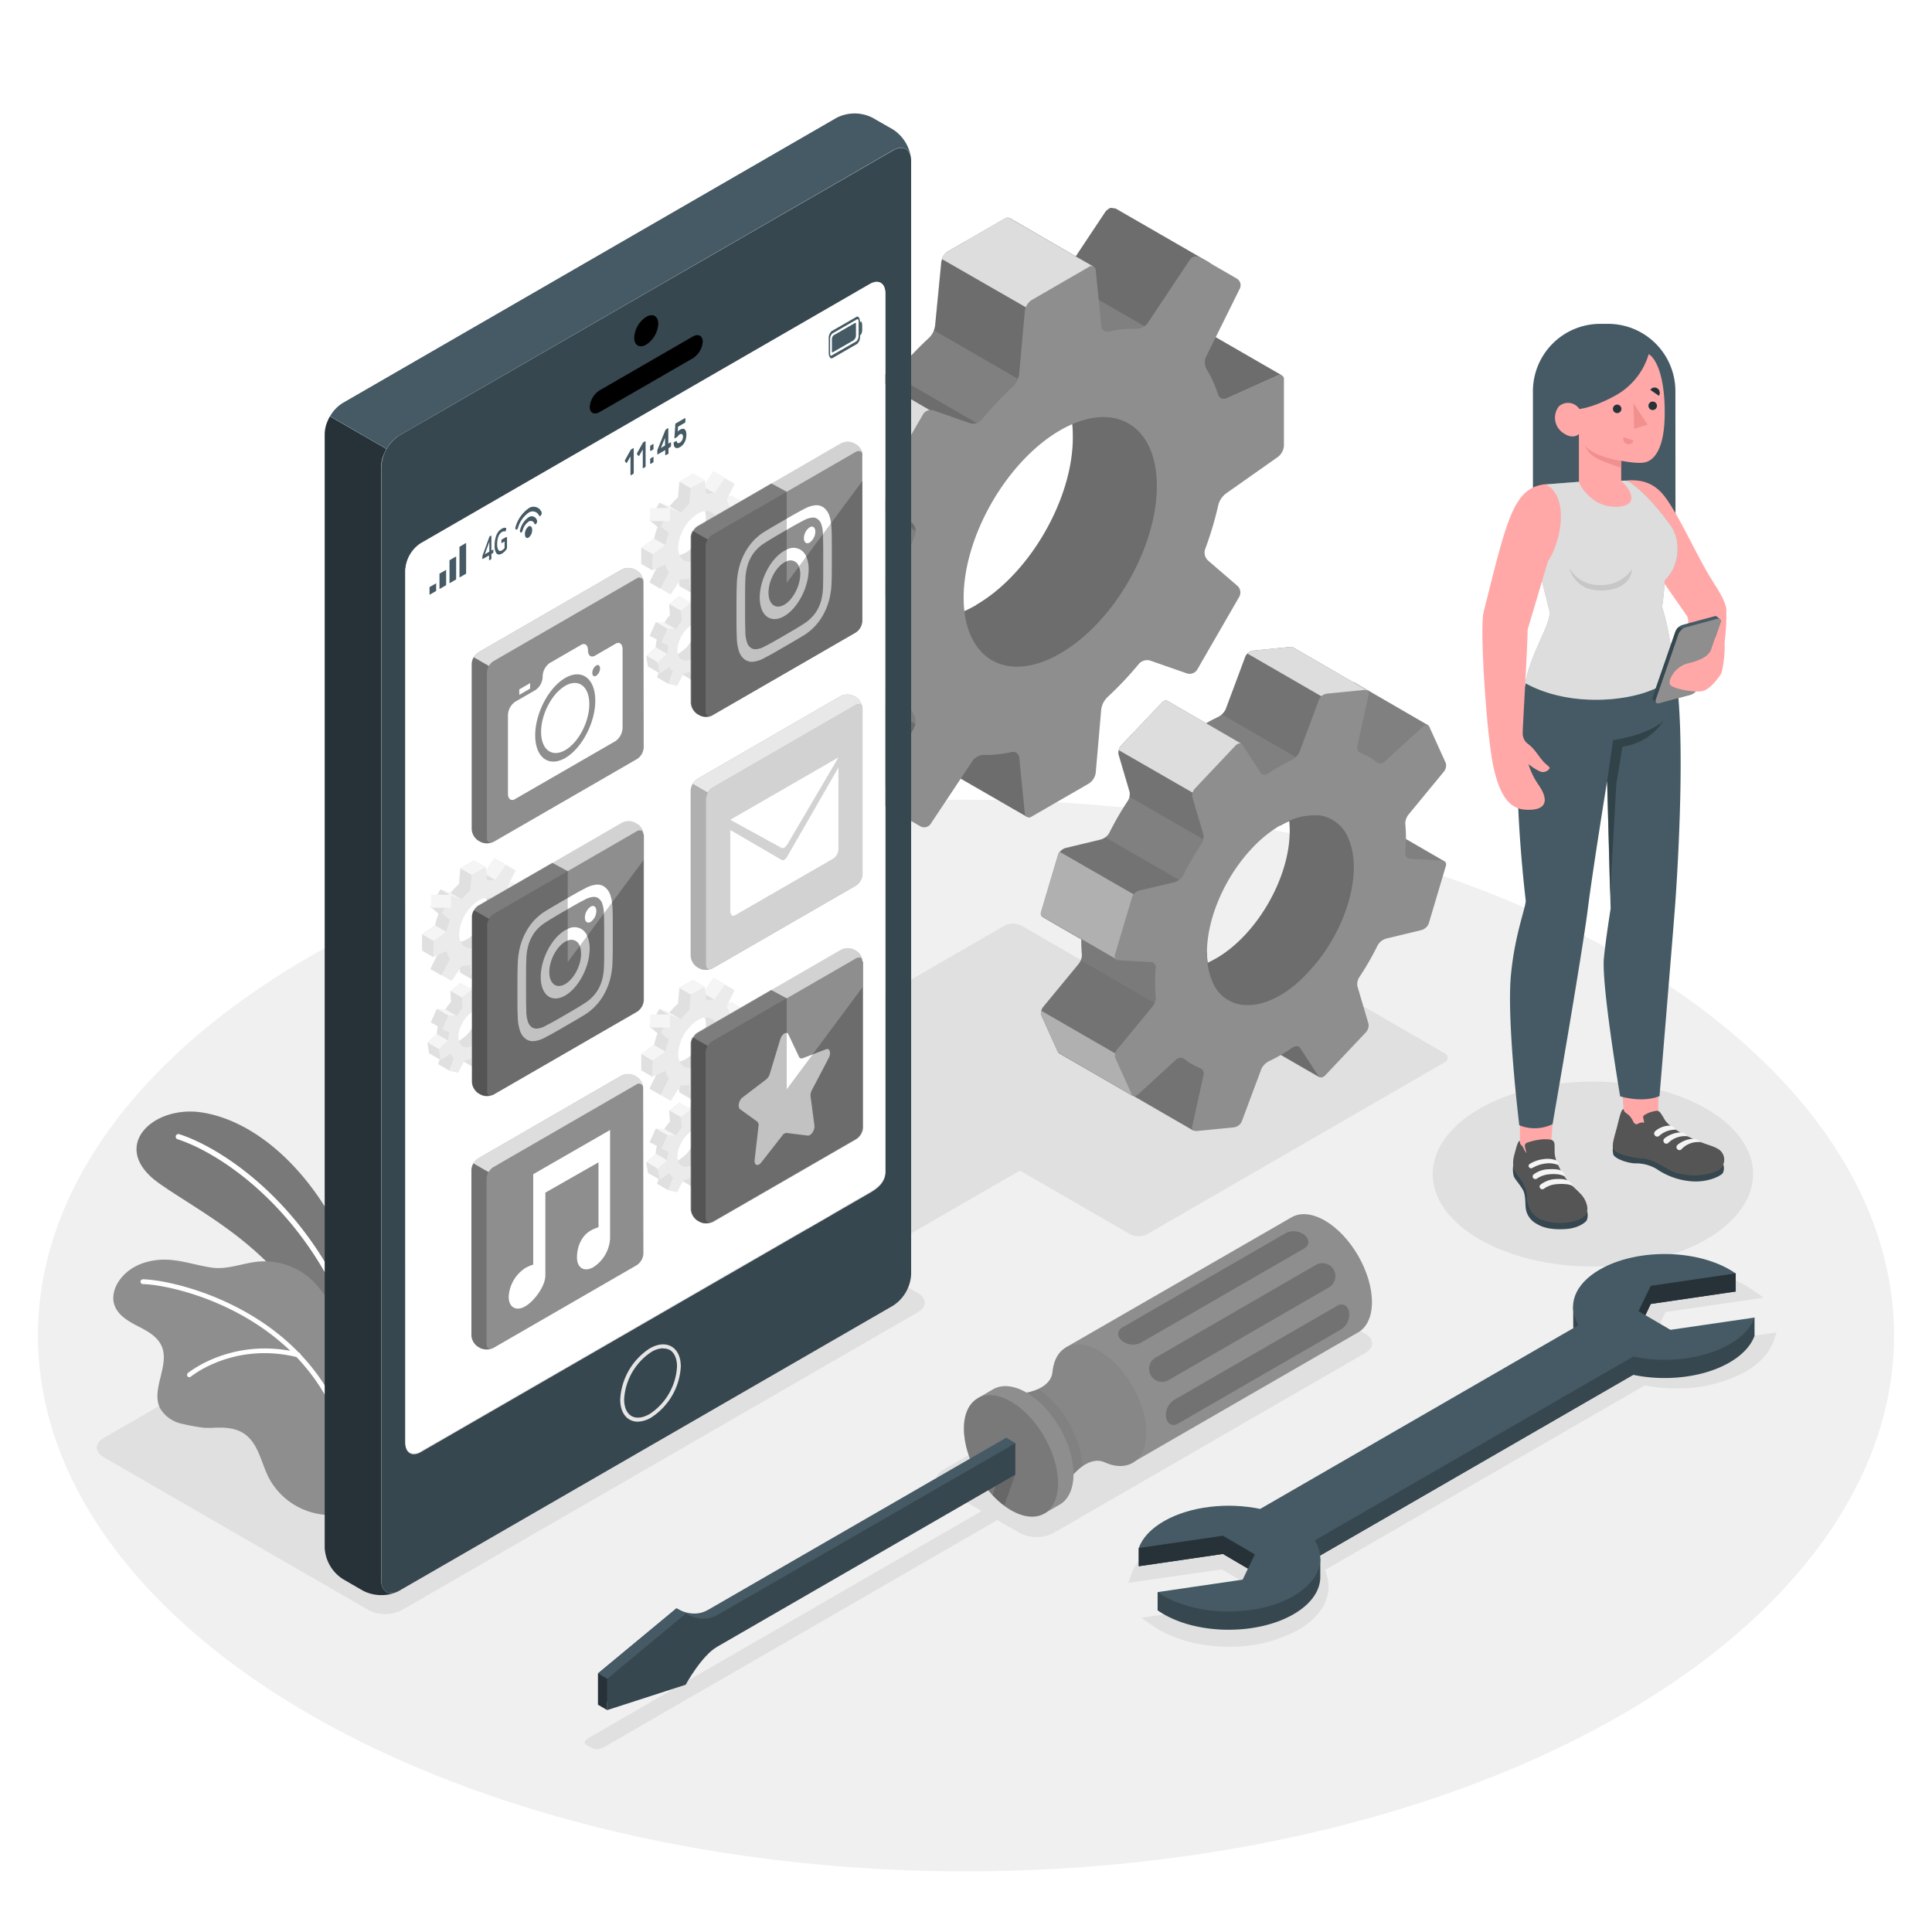 <svg class="animated" id="freepik_stories-app-installation" xmlns="http://www.w3.org/2000/svg" viewBox="0 0 500 500" version="1.1" xmlns:xlink="http://www.w3.org/1999/xlink" xmlns:svgjs="http://svgjs.com/svgjs"><style>svg#freepik_stories-app-installation:not(.animated) .animable {opacity: 0;}svg#freepik_stories-app-installation.animated #freepik--Floor--inject-266 {animation: 1s 1 forwards cubic-bezier(.36,-0.01,.5,1.38) lightSpeedLeft;animation-delay: 0s;}svg#freepik_stories-app-installation.animated #freepik--Shadows--inject-266 {animation: 1s 1 forwards cubic-bezier(.36,-0.01,.5,1.38) lightSpeedRight;animation-delay: 0s;}svg#freepik_stories-app-installation.animated #freepik--Plants--inject-266 {animation: 1s 1 forwards cubic-bezier(.36,-0.01,.5,1.38) fadeIn;animation-delay: 0s;}svg#freepik_stories-app-installation.animated #freepik--Gears--inject-266 {animation: 1s 1 forwards cubic-bezier(.36,-0.01,.5,1.38) lightSpeedRight;animation-delay: 0s;}svg#freepik_stories-app-installation.animated #freepik--Device--inject-266 {animation: 1s 1 forwards cubic-bezier(.36,-0.01,.5,1.38) slideRight;animation-delay: 0s;}svg#freepik_stories-app-installation.animated #freepik--Wrench--inject-266 {animation: 1s 1 forwards cubic-bezier(.36,-0.01,.5,1.38) fadeIn;animation-delay: 0s;}svg#freepik_stories-app-installation.animated #freepik--Screwdriver--inject-266 {animation: 1s 1 forwards cubic-bezier(.36,-0.01,.5,1.38) slideUp;animation-delay: 0s;}svg#freepik_stories-app-installation.animated #freepik--Character--inject-266 {animation: 1s 1 forwards cubic-bezier(.36,-0.01,.5,1.38) slideLeft;animation-delay: 0s;}            @keyframes lightSpeedLeft {              from {                transform: translate3d(-50%, 0, 0) skewX(20deg);                opacity: 0;              }              60% {                transform: skewX(-10deg);                opacity: 1;              }              80% {                transform: skewX(2deg);              }              to {                opacity: 1;                transform: translate3d(0, 0, 0);              }            }                    @keyframes lightSpeedRight {              from {                transform: translate3d(50%, 0, 0) skewX(-20deg);                opacity: 0;              }              60% {                transform: skewX(10deg);                opacity: 1;              }              80% {                transform: skewX(-2deg);              }              to {                opacity: 1;                transform: translate3d(0, 0, 0);              }            }                    @keyframes fadeIn {                0% {                    opacity: 0;                }                100% {                    opacity: 1;                }            }                    @keyframes slideRight {                0% {                    opacity: 0;                    transform: translateX(30px);                }                100% {                    opacity: 1;                    transform: translateX(0);                }            }                    @keyframes slideUp {                0% {                    opacity: 0;                    transform: translateY(30px);                }                100% {                    opacity: 1;                    transform: inherit;                }            }                    @keyframes slideLeft {                0% {                    opacity: 0;                    transform: translateX(-30px);                }                100% {                    opacity: 1;                    transform: translateX(0);                }            }        </style><g id="freepik--Floor--inject-266" class="animable" style="transform-origin: 250px 345.63px;"><ellipse id="freepik--floor--inject-266" cx="250" cy="345.63" rx="240.18" ry="138.67" style="fill: rgb(240, 240, 240); transform-origin: 250px 345.63px;" class="animable"></ellipse></g><g id="freepik--Shadows--inject-266" class="animable" style="transform-origin: 242.429px 345.867px;"><ellipse id="freepik--Shadow--inject-266" cx="412.24" cy="303.84" rx="41.46" ry="23.93" style="fill: rgb(224, 224, 224); transform-origin: 412.24px 303.84px;" class="animable"></ellipse><path id="freepik--shadow--inject-266" d="M272.6,396.76l80.71-46.6c2.39-1.38,2.39-3.62,0-5l-19.78-11.42a9.57,9.57,0,0,0-8.66,0l-80.7,46.6c-2.4,1.38-2.4,3.62,0,5l9.88,5.71L152.77,449.52c-2.39,1.38-1.39,1.86-.27,2.5s1.94,1.23,4.33-.15l101.28-58.48,5.83,3.37A9.57,9.57,0,0,0,272.6,396.76Z" style="fill: rgb(224, 224, 224); transform-origin: 253.204px 392.708px;" class="animable"></path><path id="freepik--shadow--inject-266" d="M264.35,303.18l28.15,16.26a4.79,4.79,0,0,0,4.33,0L373.74,275a1.32,1.32,0,0,0,0-2.5l-28.15-16.25a4.79,4.79,0,0,0-4.33,0l-76.91,44.4A1.32,1.32,0,0,0,264.35,303.18Z" style="fill: rgb(224, 224, 224); transform-origin: 319.021px 287.845px;" class="animable"></path><path id="freepik--shadow--inject-266" d="M175,291.13l52.55,30.34a4.79,4.79,0,0,0,4.33,0l85-49.09a1.32,1.32,0,0,0,0-2.5l-52.55-30.34a4.79,4.79,0,0,0-4.33,0l-85,49.09A1.32,1.32,0,0,0,175,291.13Z" style="fill: rgb(224, 224, 224); transform-origin: 245.94px 280.505px;" class="animable"></path><path id="freepik--shadow--inject-266" d="M95.37,416.69,26.85,377.13c-2.39-1.38-2.39-3.62,0-5l133.51-77.08a9.57,9.57,0,0,1,8.66,0l68.52,39.56c2.39,1.38,2.39,3.62,0,5L104,416.69A9.57,9.57,0,0,1,95.37,416.69Z" style="fill: rgb(224, 224, 224); transform-origin: 132.195px 355.866px;" class="animable"></path><path id="freepik--shadow--inject-266" d="M318.06,426.17c-6.82,0-13.24-1.56-18.08-4.39-.56-.33-1.09-.67-1.61-1l-3-2.1,25.39-3.72,2.3-4.8-6.85-4L292,409.64l.8-2.26c1.09-3.09,3.66-5.85,7.43-8A36.65,36.65,0,0,1,318,395.16a42.61,42.61,0,0,1,8.13.77l82.8-47.8a9.9,9.9,0,0,1-.68-6.67c.86-3.44,3.52-6.51,7.69-8.88a36.58,36.58,0,0,1,17.79-4.23c6.83,0,13.25,1.56,18.08,4.39.58.34,1.1.67,1.62,1l3,2.1-25.39,3.72-2.3,4.8,6.85,4,24.21-3.54-.8,2.27c-1.09,3.09-3.66,5.85-7.44,8a36.59,36.59,0,0,1-17.77,4.22,42.61,42.61,0,0,1-8.13-.77l-82.8,47.8a9.9,9.9,0,0,1,.68,6.67c-.86,3.44-3.52,6.51-7.69,8.88A36.6,36.6,0,0,1,318.06,426.17Z" style="fill: rgb(224, 224, 224); transform-origin: 375.9px 377.259px;" class="animable"></path></g><g id="freepik--Plants--inject-266" class="animable" style="transform-origin: 62.991px 339.912px;"><g id="freepik--plants--inject-266" class="animable" style="transform-origin: 62.991px 339.912px;"><path d="M96.66,355S96,334.4,87.22,317.73,65.29,290,52.38,287.92s-24.41,9-11.19,18.34,37.24,19.82,46.05,51.48Z" style="fill: rgb(142, 142, 142); transform-origin: 65.993px 322.703px;" id="el8imtoug6qed" class="animable"></path><g id="ele0wsky8lmsj"><g style="opacity: 0.15; transform-origin: 65.993px 322.703px;" class="animable"><path d="M96.66,355S96,334.4,87.22,317.73,65.29,290,52.38,287.92s-24.41,9-11.19,18.34,37.24,19.82,46.05,51.48Z" id="elb10zcxygj2i" class="animable" style="transform-origin: 65.993px 322.703px;"></path></g></g><path d="M93.29,349.36a.35.35,0,0,0,.14,0,.69.69,0,0,0,.46-.87C83,313.53,58.05,297.25,46.38,293.52a.69.69,0,1,0-.42,1.32c11.42,3.66,35.87,19.65,46.6,54A.69.69,0,0,0,93.29,349.36Z" style="fill: rgb(255, 255, 255); transform-origin: 69.7px 321.427px;" id="elncu8l7595m" class="animable"></path><path d="M29.61,337.72c.87,2.6,3.48,4.16,5.93,5.42s5.09,2.62,6.24,5.12c2.32,5-2.85,11.32-.32,16.25A8.6,8.6,0,0,0,47,368.45a57.53,57.53,0,0,0,5.69,1.05,23,23,0,0,0,2.75,0c2.67-.13,5.54,0,7.82,1.59,3.6,2.49,4.31,7.39,6.27,11.3a18.14,18.14,0,0,0,12,9.23c4.25,1,10.79.61,12.08-1.19,1-1.37-1.13-6-1-7.65a69,69,0,0,0-.43-12.93,24.69,24.69,0,0,1-.27-5.88q.33-3.3.62-6.6c.21-2.39.94-4.2.31-6.68a24.67,24.67,0,0,0-3.13-6.6c-1.26-2-2.53-4.08-3.83-6.1a34.26,34.26,0,0,0-5.16-6.73,18.14,18.14,0,0,0-13.51-4.79c-4.07.29-8.2,2.17-12.31,1.6S47.08,326.1,43,326c-4.31-.1-8.85,1.3-11.64,4.75C29.74,332.69,28.82,335.35,29.61,337.72Z" style="fill: rgb(142, 142, 142); transform-origin: 61.6px 359.077px;" id="el0oiqtsg4q5eb" class="animable"></path><path d="M91.1,379.46h.05a.62.62,0,0,0,.5-.72C85.2,340.4,46.29,331.28,37,331.08a.64.64,0,0,0-.64.61.63.63,0,0,0,.61.63c9.08.2,47.14,9.11,53.46,46.63A.61.61,0,0,0,91.1,379.46Z" style="fill: rgb(255, 255, 255); transform-origin: 64.01px 355.272px;" id="elzxmilo4jq8r" class="animable"></path><path d="M49.08,356.39a.64.64,0,0,0,.35-.14c.1-.09,11.09-9.06,27.53-5a.62.62,0,1,0,.29-1.2c-17.07-4.17-28.5,5.2-28.62,5.29a.62.62,0,0,0,.45,1.09Z" style="fill: rgb(255, 255, 255); transform-origin: 63.097px 352.706px;" id="el8jx0ui6dgnl" class="animable"></path></g></g><g id="freepik--Gears--inject-266" class="animable" style="transform-origin: 284.514px 173.253px;"><path d="M310,84.6h0a1.21,1.21,0,0,0-1.13,0l-1.76-4.07,3.58-4.14,2.94-5.94a2,2,0,0,0-.77-2.58l-14.5-8.36h0L288.8,54h0c-.2-.11-.44,0-.67-.09a2.09,2.09,0,0,0-.74-.09,2,2,0,0,0-.86.59c-.1.09-.25.1-.33.22l-.14.21-7.65,11.5h0l-9.84-5.69h0l-.17-.1-3-1.75-4.08-2.35h-.07a.84.84,0,0,0-.39-.1h0a1.5,1.5,0,0,0-.7.2l-14.81,8.55,0,0a3.52,3.52,0,0,0-1,1c-.08.12-.13.21-.2.33a3.67,3.67,0,0,0-.27.46l.08,0a3.7,3.7,0,0,0-.32.87L242,84.33a5.49,5.49,0,0,1-1.54,3.08,88.54,88.54,0,0,0-8.23,8.7,2.84,2.84,0,0,1-2.91.83l-9.5-3.32a2,2,0,0,0-.69,0l-.2-.11a1.79,1.79,0,0,0-.39.13,1.69,1.69,0,0,0-.36.12,2.08,2.08,0,0,0-1,.84l-10.88,18.85a2.2,2.2,0,0,0-.24,1.45h0a2.19,2.19,0,0,0,.72,1.35l7.62,6.58a2.82,2.82,0,0,1,.74,2.93,90.27,90.27,0,0,0-3.43,11.47,5.45,5.45,0,0,1-1.89,2.87l-13.52,9.52a3.54,3.54,0,0,0-.93,1.08l0,0a3.7,3.7,0,0,0-.6,1.81v17.1a1.21,1.21,0,0,0,.52,1.1h0l17.14,9.89-6.25,12.61a2,2,0,0,0,.78,2.58l23.3,13.5a2,2,0,0,0,2.62-.62l10.59-10.82a1.23,1.23,0,0,0,.57,1l21.71,12.52.57-17s-4.59-5.93-4.49-6.94l23.66-25.77a2.3,2.3,0,0,0,2.66-1L299,141.88a2.33,2.33,0,0,0-.48-2.81L309,105.7a4,4,0,0,0,1.51-2.91l-.09-3.09c2.31.83,4.51,1.68,4.76,2.48a1.56,1.56,0,0,0,2.19,1l13.18-5.93a1.75,1.75,0,0,1,1.18-.12Zm-57.35,72c-6.36,3.67-11.6,4.45-15.42,2.67-4.48-2.08,31.86-64.38,35.67-61,3.09,2.76,4.76,7.86,4.76,15C277.64,129.18,266.44,148.57,252.63,156.55Z" style="fill: rgb(142, 142, 142); transform-origin: 263.248px 132.593px;" id="el00z3z7tsgloyl" class="animable"></path><g id="el5rpkfl6tle"><path d="M310,84.6h0a1.21,1.21,0,0,0-1.13,0l-1.76-4.07,3.58-4.14,2.94-5.94a2,2,0,0,0-.77-2.58l-14.5-8.36h0L288.8,54h0c-.2-.11-.44,0-.67-.09a2.09,2.09,0,0,0-.74-.09,2,2,0,0,0-.86.59c-.1.09-.25.1-.33.22l-.14.21-7.65,11.5h0l-9.84-5.69h0l-.17-.1-3-1.75-4.08-2.35h-.07a.84.84,0,0,0-.39-.1h0a1.5,1.5,0,0,0-.7.2l-14.81,8.55,0,0a3.52,3.52,0,0,0-1,1c-.08.12-.13.21-.2.33a3.67,3.67,0,0,0-.27.46l.08,0a3.7,3.7,0,0,0-.32.87L242,84.33a5.49,5.49,0,0,1-1.54,3.08,88.54,88.54,0,0,0-8.23,8.7,2.84,2.84,0,0,1-2.91.83l-9.5-3.32a2,2,0,0,0-.69,0l-.2-.11a1.79,1.79,0,0,0-.39.13,1.69,1.69,0,0,0-.36.12,2.08,2.08,0,0,0-1,.84l-10.88,18.85a2.2,2.2,0,0,0-.24,1.45h0a2.19,2.19,0,0,0,.72,1.35l7.62,6.58a2.82,2.82,0,0,1,.74,2.93,90.27,90.27,0,0,0-3.43,11.47,5.45,5.45,0,0,1-1.89,2.87l-13.52,9.52a3.54,3.54,0,0,0-.93,1.08l0,0a3.7,3.7,0,0,0-.6,1.81v17.1a1.21,1.21,0,0,0,.52,1.1h0l17.14,9.89-6.25,12.61a2,2,0,0,0,.78,2.58l23.3,13.5a2,2,0,0,0,2.62-.62l10.59-10.82a1.23,1.23,0,0,0,.57,1l21.71,12.52.57-17s-4.59-5.93-4.49-6.94l23.66-25.77a2.3,2.3,0,0,0,2.66-1L299,141.88a2.33,2.33,0,0,0-.48-2.81L309,105.7a4,4,0,0,0,1.51-2.91l-.09-3.09c2.31.83,4.51,1.68,4.76,2.48a1.56,1.56,0,0,0,2.19,1l13.18-5.93a1.75,1.75,0,0,1,1.18-.12Zm-57.35,72c-6.36,3.67-11.6,4.45-15.42,2.67-4.48-2.08,31.86-64.38,35.67-61,3.09,2.76,4.76,7.86,4.76,15C277.64,129.18,266.44,148.57,252.63,156.55Z" style="opacity: 0.1; transform-origin: 263.248px 132.593px;" class="animable"></path></g><g id="el42o28bvh8gx"><path d="M268.84,101.17c.34-.4.65-.75,1-1.07V72.51l-20-10.08-4.62,2.66,0,0a3.52,3.52,0,0,0-1,1c-.08.12-.13.21-.2.33a3.67,3.67,0,0,0-.27.46l.08,0a3.7,3.7,0,0,0-.32.87L242,84.33a4.53,4.53,0,0,1-.36,1.12Z" style="opacity: 0.15; transform-origin: 255.74px 81.8px;" class="animable"></path></g><g id="elm35h10namlq"><path d="M254,110.2,231,96.88a2.59,2.59,0,0,1-1.67.06l-9.5-3.32a2,2,0,0,0-.69,0l-.2-.11a1.79,1.79,0,0,0-.39.13,1.69,1.69,0,0,0-.36.12,2.08,2.08,0,0,0-1,.84l-4.47,7.75,1.11,5.4,29.93,8.8Z" style="opacity: 0.15; transform-origin: 233.36px 105.03px;" class="animable"></path></g><g id="elms81669kdjp"><path d="M239.81,139l-5.17-16.78-26.72-11.65-1.67,2.9a2.2,2.2,0,0,0-.24,1.45h0a2.19,2.19,0,0,0,.72,1.35l7.62,6.58a2.66,2.66,0,0,1,.78,1.89Z" style="opacity: 0.15; transform-origin: 222.893px 124.785px;" class="animable"></path></g><g id="eloha73ymsoun"><path d="M241,189.73l-17.14-9.89L217,183.29l-4.6-2.66-6.25,12.61a2,2,0,0,0,.78,2.58l20.79,12Z" style="opacity: 0.15; transform-origin: 223.477px 193.83px;" class="animable"></path></g><g id="el6psngued6x5"><path d="M307,109.07l-30.55-6.62-.57.48a27.39,27.39,0,0,1,1.74,10.3c0,16-11.2,35.34-25,43.32-4.29,2.47-8,3.53-11.2,3.48l4.5,31.86-1.43,7.28,21.22,12.24.57-17s-4.59-5.93-4.49-6.94l23.66-25.77a2.3,2.3,0,0,0,2.66-1L299,141.88a2.33,2.33,0,0,0-.48-2.81l8.5-27C307,110.2,307,109.07,307,109.07Z" style="opacity: 0.15; transform-origin: 274.22px 156.93px;" class="animable"></path></g><g id="elh3wg2olzhdm"><path d="M331.74,97.14h0a1.75,1.75,0,0,0-1.18.12l-13.18,5.93a1.56,1.56,0,0,1-2.19-1c-.52-1.66-9.54-3.57-10.28-5L310,84.6Z" style="opacity: 0.15; transform-origin: 318.325px 93.974px;" class="animable"></path></g><g id="ele89l18chtaq"><path d="M313.6,70.46l-2.94,5.94L301.2,87.32l-11.15-6.44-15.61-9a2.64,2.64,0,0,0,.79-.77l10.94-16.45a2,2,0,0,1,2.6-.63l9.56,5.52,14.5,8.36A2,2,0,0,1,313.6,70.46Z" style="opacity: 0.15; transform-origin: 294.113px 70.555px;" class="animable"></path></g><g id="elg3ik6ik5wen"><path d="M210.77,139.06a4.39,4.39,0,0,1-1,1.05l-13.52,9.52a3.41,3.41,0,0,0-.93,1.08l22.74,13.16L236,153.66Z" style="opacity: 0.15; transform-origin: 215.66px 151.465px;" class="animable"></path></g><path d="M218.91,93.52a2.31,2.31,0,0,0-1.78,1.09l-10.88,18.85a2.2,2.2,0,0,0-.24,1.45l23.83,13.79,14.9-20.15Z" style="fill: rgb(142, 142, 142); transform-origin: 225.358px 111.11px;" id="el81me6nw6t7g" class="animable"></path><g id="eli6fi5oflxh"><path d="M218.91,93.52a2.31,2.31,0,0,0-1.78,1.09l-10.88,18.85a2.2,2.2,0,0,0-.24,1.45l23.83,13.79,14.9-20.15Z" style="fill: rgb(255, 255, 255); opacity: 0.7; transform-origin: 225.358px 111.11px;" class="animable"></path></g><path d="M283,69v5.42L269.81,82,243.7,67a4,4,0,0,1,1.52-1.85L260,56.55a1.49,1.49,0,0,1,.74-.22.94.94,0,0,1,.45.11l7.13,4.1.19.11,9.84,5.69Z" style="fill: rgb(142, 142, 142); transform-origin: 263.35px 69.165px;" id="el95h8lq2hriu" class="animable"></path><g id="elnnehlmmwz1l"><path d="M283,69v5.42L269.81,82,243.7,67a4,4,0,0,1,1.52-1.85L260,56.55a1.49,1.49,0,0,1,.74-.22.94.94,0,0,1,.45.11l7.13,4.1.19.11,9.84,5.69Z" style="fill: rgb(255, 255, 255); opacity: 0.7; transform-origin: 263.35px 69.165px;" class="animable"></path></g><path d="M332.28,115.35V98.26a1.1,1.1,0,0,0-1.68-1.09l-13.18,5.94a1.56,1.56,0,0,1-2.19-1,29.81,29.81,0,0,0-2.94-6.53,3.66,3.66,0,0,1-.2-3.19l8.78-17.71a2,2,0,0,0-.78-2.58l-9.53-5.51a2,2,0,0,0-2.62.62L297,83.65a3.61,3.61,0,0,1-2.86,1.42,29.34,29.34,0,0,0-7.13.73,1.57,1.57,0,0,1-2-1.4L283.58,70a1.11,1.11,0,0,0-1.79-.91L267,77.65a4,4,0,0,0-1.77,2.77l-1.48,16.47A5.49,5.49,0,0,1,262.2,100a88.45,88.45,0,0,0-8.22,8.7,2.84,2.84,0,0,1-2.91.83l-9.51-3.32a2.3,2.3,0,0,0-2.66,1L228,126a2.33,2.33,0,0,0,.48,2.81l7.62,6.57a2.8,2.8,0,0,1,.74,2.93,88.6,88.6,0,0,0-3.42,11.47,5.47,5.47,0,0,1-1.9,2.87L218,162.19a4,4,0,0,0-1.51,2.92V182.2a1.1,1.1,0,0,0,1.68,1.09l13.18-5.94a1.57,1.57,0,0,1,2.2,1,29.33,29.33,0,0,0,2.93,6.53,3.59,3.59,0,0,1,.2,3.19l-8.78,17.71a2,2,0,0,0,.78,2.58l9.53,5.5a2,2,0,0,0,2.62-.61l10.95-16.46a3.63,3.63,0,0,1,2.87-1.42,29.81,29.81,0,0,0,7.12-.73,1.57,1.57,0,0,1,2,1.39l1.44,14.39a1.11,1.11,0,0,0,1.79.91l14.8-8.55a4,4,0,0,0,1.77-2.76L285,183.57a5.49,5.49,0,0,1,1.54-3.08,89.59,89.59,0,0,0,8.22-8.7,2.84,2.84,0,0,1,2.91-.83l9.51,3.32a2.32,2.32,0,0,0,2.67-1l10.88-18.85a2.32,2.32,0,0,0-.48-2.81l-7.62-6.57a2.8,2.8,0,0,1-.74-2.93,88.27,88.27,0,0,0,3.42-11.48,5.55,5.55,0,0,1,1.9-2.87l13.52-9.52A4,4,0,0,0,332.28,115.35Zm-57.89,53.76c-13.81,8-25,1.51-25-14.44s11.2-35.35,25-43.32,25-1.51,25,14.44S288.2,161.13,274.39,169.11Z" style="fill: rgb(142, 142, 142); transform-origin: 274.385px 140.226px;" id="eltnqdky754go" class="animable"></path><path d="M350.67,228.05l23.12-5.19-.05,0-9.88-5.72-9.17-5.31a1.34,1.34,0,0,0-.65-.19l-8.11-.45a1.32,1.32,0,0,1-1.37-1.32,44.52,44.52,0,0,0,0-7.83,3.87,3.87,0,0,1,.89-2.39l13-1.06c.55-.67,11.17-10.92,11.17-10.92l-.05,0-19.08-11.05a.71.71,0,0,0-.36-.08l-15.35-8.89a1.5,1.5,0,0,0-.93-.17l-9.47.93a2.62,2.62,0,0,0-2.06,1.44l-5.13,13.76a4.52,4.52,0,0,1-2.07,2c-1,.47-2,1-3,1.58l-9.93-5.74c-.4-.26-1-.1-1.54.45l-10.39,11a2.77,2.77,0,0,0-.8,2.29l2.89,9.79a3.28,3.28,0,0,1-.53,2.36,79.12,79.12,0,0,0-4.78,8.3,3.72,3.72,0,0,1-2.25,1.67l-8.89,2.14a2.92,2.92,0,0,0-2,1.68l-4.48,15.06a1,1,0,0,0,.34,1.09c.2.16,10.07,5.84,10.07,5.84,0,1.38.05,2.72.17,4a3.9,3.9,0,0,1-.88,2.4l-9.07,11a2.47,2.47,0,0,0-.54,2.25l4.3,9.52a.75.75,0,0,0,.27.31l19.1,11.05h0s0-.05.06-.08a2.09,2.09,0,0,1,.28.17h0l15.36,8.88,0,0c.27-.72,8.06-33,8.4-32.5l4.85,7.41a.57.57,0,0,0,.15.16l9.23,5.37,10,5.77v0l-7.21-22.5C340.67,258.46,355.18,231.09,350.67,228.05Zm-56,15L329.83,206a18.48,18.48,0,0,1,1.45,7.71,21.59,21.59,0,0,1,2.39-1.22c.07.82.11,1.68.11,2.59,0,12.13-8.51,26.86-19,32.92-.77.44-1.52.83-2.24,1.17a19.1,19.1,0,0,1-.15-2.75C304.88,250.81,297.76,249.81,294.71,243.08Z" style="fill: rgb(142, 142, 142); transform-origin: 321.582px 230.043px;" id="el0uk8rrmoljwe" class="animable"></path><g id="elnia6ixstnsp"><g style="opacity: 0.1; transform-origin: 321.582px 230.043px;" class="animable"><path d="M350.67,228.05l23.12-5.19-.05,0-9.88-5.72-9.17-5.31a1.34,1.34,0,0,0-.65-.19l-8.11-.45a1.32,1.32,0,0,1-1.37-1.32,44.52,44.52,0,0,0,0-7.83,3.87,3.87,0,0,1,.89-2.39l13-1.06c.55-.67,11.17-10.92,11.17-10.92l-.05,0-19.08-11.05a.71.71,0,0,0-.36-.08l-15.35-8.89a1.5,1.5,0,0,0-.93-.17l-9.47.93a2.62,2.62,0,0,0-2.06,1.44l-5.13,13.76a4.52,4.52,0,0,1-2.07,2c-1,.47-2,1-3,1.58l-9.93-5.74c-.4-.26-1-.1-1.54.45l-10.39,11a2.77,2.77,0,0,0-.8,2.29l2.89,9.79a3.28,3.28,0,0,1-.53,2.36,79.12,79.12,0,0,0-4.78,8.3,3.72,3.72,0,0,1-2.25,1.67l-8.89,2.14a2.92,2.92,0,0,0-2,1.68l-4.48,15.06a1,1,0,0,0,.34,1.09c.2.16,10.07,5.84,10.07,5.84,0,1.38.05,2.72.17,4a3.9,3.9,0,0,1-.88,2.4l-9.07,11a2.47,2.47,0,0,0-.54,2.25l4.3,9.52a.75.75,0,0,0,.27.31l19.1,11.05h0s0-.05.06-.08a2.09,2.09,0,0,1,.28.17h0l15.36,8.88,0,0c.27-.72,8.06-33,8.4-32.5l4.85,7.41a.57.57,0,0,0,.15.16l9.23,5.37,10,5.77v0l-7.21-22.5C340.67,258.46,355.18,231.09,350.67,228.05Zm-56,15L329.83,206a18.48,18.48,0,0,1,1.45,7.71,21.59,21.59,0,0,1,2.39-1.22c.07.82.11,1.68.11,2.59,0,12.13-8.51,26.86-19,32.92-.77.44-1.52.83-2.24,1.17a19.1,19.1,0,0,1-.15-2.75C304.88,250.81,297.76,249.81,294.71,243.08Z" id="elc1ycbatjzju" class="animable" style="transform-origin: 321.582px 230.043px;"></path></g></g><g id="el3iyfrd1g9zk"><path d="M356.26,222.82l-5.55-11.38-4.78-.27a1.32,1.32,0,0,1-1.37-1.32c.12-1.43.18-2.82.18-4.19l-13.36,1.8-.75.89a20.48,20.48,0,0,1,.65,5.37,21.59,21.59,0,0,1,2.39-1.22c.07.82.11,1.68.11,2.59,0,12.13-8.51,26.86-19,32.92-.77.44-1.52.83-2.24,1.17a19.1,19.1,0,0,1-.15-2.75,19.09,19.09,0,0,1-6.82,2.52l-.18.49,9.75,18,.08,0c1.14-4.41,2-7.58,2.11-7.42l4.85,7.41a.57.57,0,0,0,.15.16l9.23,5.37,10,5.77v0l-7.21-22.5c6.37,2.2,20.88-25.17,16.37-28.21l4.47-1Z" style="opacity: 0.15; transform-origin: 330.825px 242.195px;" class="animable"></path></g><g id="elg5tpx3s9h28"><path d="M305.38,266.42s-7.62,9-13.4,16.47l1.17.67h0s0-.05.06-.08a2.09,2.09,0,0,1,.28.17h0l15.36,8.88,0,0c.16-.42,2.94-11.87,5.27-21.06Z" style="opacity: 0.1; transform-origin: 303.05px 279.475px;" class="animable"></path></g><g id="elmudduasxeoi"><path d="M279.66,248.47a4,4,0,0,1-.57,1l-9.07,11a2.47,2.47,0,0,0-.54,2.25l4.3,9.52a.75.75,0,0,0,.27.31l5.57,3.22,9.77,3.41,12.7-17.72Z" style="opacity: 0.1; transform-origin: 285.746px 263.825px;" class="animable"></path></g><g id="el1xaj9cqplw6"><path d="M294.71,243.08l1.65-1.75c-7.89-1.88-18.76-4.44-18.76-4.44l-1,4.3,3.2,1.84c0,1.38.05,2.72.17,4a3.09,3.09,0,0,1-.31,1.41l22.43,13s6.39-11.27,6.08-11.79c-.07-.13-.33-.54-.69-1.1C301.92,250.07,297.08,248.31,294.71,243.08Z" style="opacity: 0.05; transform-origin: 292.39px 249.165px;" class="animable"></path></g><g id="eln0hfffcucrd"><path d="M307.8,229.26,286,216.66a3.84,3.84,0,0,1-1.2.56l-8.89,2.14a2.92,2.92,0,0,0-2,1.68l-3.27,11,20.86,8.79,12.36-7.35Z" style="opacity: 0.1; transform-origin: 289.22px 228.745px;" class="animable"></path></g><g id="eli99erwgjze"><path d="M313.49,218.43l5.85-11-4-14.26-22.11-3.57-3,3.19a2.77,2.77,0,0,0-.8,2.29l2.89,9.79a2.49,2.49,0,0,1-.07,1.28Z" style="opacity: 0.1; transform-origin: 304.376px 204.015px;" class="animable"></path></g><g id="elivgeiaa62e"><path d="M316.16,184.86l23.94,13.82s4.49-16.54,6.57-24.18c-5.33-3.08-11.72-6.78-11.9-6.9a1.5,1.5,0,0,0-.93-.17l-9.47.93a2.62,2.62,0,0,0-2.06,1.44l-5.13,13.76A3.66,3.66,0,0,1,316.16,184.86Z" style="opacity: 0.1; transform-origin: 331.415px 183.048px;" class="animable"></path></g><path d="M293.17,283.58l-.91-8.85-22.8-13.16a1.76,1.76,0,0,0,0,1.12l4.3,9.51a.66.66,0,0,0,.28.31h0l0,0Z" style="fill: rgb(142, 142, 142); transform-origin: 281.269px 272.575px;" id="elo4n82341h5i" class="animable"></path><path d="M296.06,233l-21.87-12.58a1.8,1.8,0,0,0-.32.59l-4.48,15.06a1,1,0,0,0,.34,1.1l.16.1,9.86,5.7.05,0h0l9.16,5.31Z" style="fill: rgb(142, 142, 142); transform-origin: 282.701px 234.35px;" id="el1jjhtfbdxnr" class="animable"></path><path d="M289.51,194.12l19.12,11,12.62-12.65-19.09-11.06h0c-.39-.25-1-.08-1.53.46l-10.39,11A3.12,3.12,0,0,0,289.51,194.12Z" style="fill: rgb(142, 142, 142); transform-origin: 305.38px 193.209px;" id="el95byrpngjk9" class="animable"></path><path d="M334.77,167.61a1.43,1.43,0,0,0-.93-.18l-9.47.93a2.88,2.88,0,0,0-1.58.75l24.88,14.37,6.35-3.67-.18-1.16S335.08,167.8,334.77,167.61Z" style="fill: rgb(142, 142, 142); transform-origin: 338.405px 175.447px;" id="eltg4yydbzaxf" class="animable"></path><g id="el9xp9131hym"><path d="M293.17,283.58l-.91-8.85-22.8-13.16a1.76,1.76,0,0,0,0,1.12l4.3,9.51a.66.66,0,0,0,.28.31h0l0,0Z" style="fill: rgb(255, 255, 255); opacity: 0.3; transform-origin: 281.269px 272.575px;" class="animable"></path></g><g id="elccxeihw0niq"><path d="M296.06,233l-21.87-12.58a1.8,1.8,0,0,0-.32.59l-4.48,15.06a1,1,0,0,0,.34,1.1l.16.1,9.86,5.7.05,0h0l9.16,5.31Z" style="fill: rgb(255, 255, 255); opacity: 0.3; transform-origin: 282.701px 234.35px;" class="animable"></path></g><g id="el5xoo72jghzl"><path d="M289.51,194.12l19.12,11,12.62-12.65-19.09-11.06h0c-.39-.25-1-.08-1.53.46l-10.39,11A3.12,3.12,0,0,0,289.51,194.12Z" style="fill: rgb(255, 255, 255); opacity: 0.7; transform-origin: 305.38px 193.209px;" class="animable"></path></g><g id="elzp54111r5bj"><path d="M334.77,167.61a1.43,1.43,0,0,0-.93-.18l-9.47.93a2.88,2.88,0,0,0-1.58.75l24.88,14.37,6.35-3.67-.18-1.16S335.08,167.8,334.77,167.61Z" style="fill: rgb(255, 255, 255); opacity: 0.7; transform-origin: 338.405px 175.447px;" class="animable"></path></g><path d="M373.79,222.86l-.05,0a1.35,1.35,0,0,0-.59-.15l-8.11-.46a1.32,1.32,0,0,1-1.37-1.32c.11-1.28.18-2.56.19-3.79a38.15,38.15,0,0,0-.18-4,3.91,3.91,0,0,1,.89-2.39l9.06-11a2.48,2.48,0,0,0,.55-2.25L369.87,188a.59.59,0,0,0-.26-.3l-.05,0a1.32,1.32,0,0,0-1.39.43l-9.68,8.84a1.71,1.71,0,0,1-2.11.35,14.93,14.93,0,0,0-4.14-2.4,1.56,1.56,0,0,1-1-1.7l3-13.54a.84.84,0,0,0-.42-.95,1.55,1.55,0,0,0-.89-.16l-9.47.94a2.6,2.6,0,0,0-2.06,1.44l-5.13,13.76a4.41,4.41,0,0,1-2.07,2,42.91,42.91,0,0,0-5.86,3.4c-.79.53-1.68.57-2,0l-4.84-7.4c-.34-.52-1.12-.41-1.75.24l-10.39,11a2.73,2.73,0,0,0-.8,2.27l2.89,9.8a3.33,3.33,0,0,1-.52,2.36,79.08,79.08,0,0,0-4.79,8.29,3.73,3.73,0,0,1-2.25,1.68L295,230.43a3,3,0,0,0-2,1.67l-4.48,15.07a1.06,1.06,0,0,0,1.11,1.35l8.12.46a1.33,1.33,0,0,1,1.37,1.32,41.83,41.83,0,0,0,0,7.83,3.85,3.85,0,0,1-.88,2.39l-9.06,11a2.47,2.47,0,0,0-.55,2.25l4.3,9.51a.6.6,0,0,0,.26.3h0a.73.73,0,0,0,.35.09h0a1.68,1.68,0,0,0,1.06-.5l9.66-8.84a1.73,1.73,0,0,1,2.12-.36,15.35,15.35,0,0,0,4.13,2.41,1.53,1.53,0,0,1,1,1.69l-3,13.55a.85.85,0,0,0,.4.93l0,0a1.48,1.48,0,0,0,.89.15l9.46-.93a2.66,2.66,0,0,0,2.07-1.44l5.14-13.76a4.47,4.47,0,0,1,2.07-2c1-.47,2-1,3-1.58s1.9-1.16,2.86-1.81c.78-.54,1.68-.58,2-.06l4.85,7.41a.66.66,0,0,0,.23.21c.39.24,1,.08,1.51-.46l10.39-11a2.75,2.75,0,0,0,.8-2.28l-2.89-9.79a3.32,3.32,0,0,1,.53-2.36,75.65,75.65,0,0,0,4.77-8.3,3.76,3.76,0,0,1,2.27-1.67l8.88-2.14a2.92,2.92,0,0,0,2-1.68l4.48-15.06A1,1,0,0,0,373.79,222.86Zm-47.44,36.8-.53.13-.37.09-.84.14-1,.09-.6,0h-.29a9.49,9.49,0,0,1-8.91-6,16,16,0,0,1-1.3-5,19.1,19.1,0,0,1-.15-2.75c.05-8.58,4.46-19.21,11.73-26.9a32.68,32.68,0,0,1,7.17-5.81,21.59,21.59,0,0,1,2.39-1.22,15.26,15.26,0,0,1,6.71-1.42h.07l.34,0,.35,0,.36,0a9.5,9.5,0,0,1,7.44,5.88c4,8.88-.59,24.38-10.28,34.61C334.59,256,330.28,258.65,326.35,259.66Z" style="fill: rgb(142, 142, 142); transform-origin: 331.371px 235.637px;" id="elrqh342zzise" class="animable"></path></g><g id="freepik--Device--inject-266" class="animable" style="transform-origin: 159.915px 221.092px;"><g id="freepik--device--inject-266" class="animable" style="transform-origin: 159.915px 221.092px;"><path d="M231.15,38.92,103.33,112.7a10.35,10.35,0,0,0-4.64,8.06V409c0,3,2.09,4.16,4.64,2.68l127.82-73.79a10.31,10.31,0,0,0,4.65-8.06V41.6C235.8,38.64,233.71,37.43,231.15,38.92Zm-2,264.37c0,2.54-1.78,4.15-4,5.42L108.9,375.81c-2.19,1.27-4,.24-4-2.3V147.7a8.86,8.86,0,0,1,4-6.91L225.12,73.71c2.21-1.28,4-.25,4,2.29Z" style="fill: rgb(55, 71, 79); transform-origin: 167.245px 225.301px;" id="el2l71nrg3bo1" class="animable"></path><path d="M102.76,412A10.43,10.43,0,0,1,94,411.7l-5.31-3.07a10.26,10.26,0,0,1-4.66-8.06V112.34a8.71,8.71,0,0,1,.8-3.48c.16-.38.35-.75.55-1.12h0l14.63,8.45h0a13.1,13.1,0,0,0-.8,1.7,8.42,8.42,0,0,0-.57,2.88V409C98.69,411.75,100.47,413,102.76,412Z" style="fill: rgb(38, 50, 56); transform-origin: 93.395px 260.28px;" id="el67xnbt6tent" class="animable"></path><path d="M165.07,367.93a4.32,4.32,0,0,1-2.16-.56c-1.55-.9-2.4-2.74-2.4-5.19A16.8,16.8,0,0,1,168.1,349c2.12-1.23,4.14-1.41,5.69-.51s2.4,2.73,2.4,5.18a16.8,16.8,0,0,1-7.59,13.14A7.24,7.24,0,0,1,165.07,367.93Zm6.55-19a6.2,6.2,0,0,0-3,.93,15.7,15.7,0,0,0-7.09,12.28c0,2.08.68,3.61,1.9,4.32s2.89.52,4.69-.51a15.7,15.7,0,0,0,7.09-12.28c0-2.08-.68-3.61-1.9-4.32A3.31,3.31,0,0,0,171.62,349Z" style="fill: rgb(230, 230, 230); transform-origin: 168.35px 357.928px;" id="elmrn07pxa7f" class="animable"></path><path d="M167.24,82c1.73-1,3.12-.19,3.12,1.8a6.86,6.86,0,0,1-3.12,5.39c-1.72,1-3.11.19-3.11-1.8A6.88,6.88,0,0,1,167.24,82Z" id="elek6pefq8cva" class="animable" style="transform-origin: 167.245px 85.595px;"></path><path d="M155.22,101l24.05-13.89c1.44-.83,2.6-.24,2.6,1.31a5.56,5.56,0,0,1-2.6,4.32l-24.06,13.89c-1.43.83-2.59.24-2.59-1.31A5.56,5.56,0,0,1,155.22,101Z" id="elfr1gsvi0bsj" class="animable" style="transform-origin: 167.245px 96.87px;"></path><path d="M229.11,303.06c0,2.53-1.78,4.15-4,5.41L108.9,375.57c-2.19,1.27-4,.25-4-2.3V147.46a8.83,8.83,0,0,1,4-6.9L225.12,73.47c2.21-1.28,4-.24,4,2.29Z" style="fill: rgb(255, 255, 255); transform-origin: 167.01px 224.519px;" id="elwry9kg4pev" class="animable"></path><path d="M235.75,40.86c-.33-2.42-2.26-3.29-4.59-2L103.33,112.7a9.51,9.51,0,0,0-3.28,3.48l-14.63-8.45a9.54,9.54,0,0,1,3.3-3.45l127.8-73.8a10.23,10.23,0,0,1,9.3,0l5.34,3.06A10.41,10.41,0,0,1,235.75,40.86Z" style="fill: rgb(69, 90, 100); transform-origin: 160.585px 72.771px;" id="el0x18m1749a9" class="animable"></path><path d="M126.57,144.94a.42.42,0,0,1,0-.21v-1l-1.61.93c-.09.05-.13,0-.13-.14v-.37a1.28,1.28,0,0,1,0-.21,1.3,1.3,0,0,1,.06-.19l1.71-4.69a1.78,1.78,0,0,1,.08-.18.36.36,0,0,1,.11-.1l.23-.13q.11-.06.15,0a.37.37,0,0,1,0,.22v3.61l.36-.21c.07,0,.11,0,.14,0a.41.41,0,0,1,0,.23v.24a.62.62,0,0,1,0,.26.31.31,0,0,1-.14.16l-.36.2v1a.62.62,0,0,1,0,.26.33.33,0,0,1-.15.16l-.27.16C126.65,145,126.6,145,126.57,144.94Zm.07-2.18v-2.57l-1.17,3.25Z" style="fill: rgb(69, 90, 100); transform-origin: 126.256px 141.802px;" id="el7hpe08sixij" class="animable"></path><path d="M128.49,143.21a3.37,3.37,0,0,1-.47-2.11,6.86,6.86,0,0,1,.47-2.65,3.27,3.27,0,0,1,1.34-1.6,1.73,1.73,0,0,1,.64-.25.73.73,0,0,1,.5.07.11.11,0,0,1,.05.09.74.74,0,0,1,0,.12l-.15.54q0,.11-.06.12h-.07a1,1,0,0,0-.82.13,2.27,2.27,0,0,0-.91,1.11,5,5,0,0,0-.33,2,2.65,2.65,0,0,0,.32,1.59c.21.26.51.29.88.07a2.52,2.52,0,0,0,.4-.29,2,2,0,0,0,.31-.35v-1.67l-.67.39c-.07,0-.12,0-.14,0a.37.37,0,0,1,0-.22V140a.62.62,0,0,1,0-.26.29.29,0,0,1,.14-.15L131,139c.08,0,.13,0,.16,0a.46.46,0,0,1,.05.27v2.39a1.22,1.22,0,0,1,0,.21.71.71,0,0,1-.07.16,3.49,3.49,0,0,1-1.27,1.26C129.25,143.6,128.8,143.58,128.49,143.21Z" style="fill: rgb(69, 90, 100); transform-origin: 129.608px 140.045px;" id="elfvyp3wbt7xr" class="animable"></path><path d="M222.29,82.21a.45.45,0,0,0-.64-.21l-6.43,3.7a2.43,2.43,0,0,0-.74,2v3.61a2.08,2.08,0,0,0,.28,1.15.54.54,0,0,0,.26.24.43.43,0,0,0,.38,0l6.42-3.7a2.43,2.43,0,0,0,.75-2V83.36A2.08,2.08,0,0,0,222.29,82.21ZM214.93,92a1.12,1.12,0,0,1-.1-.53V87.81a1.93,1.93,0,0,1,.57-1.49l6.42-3.7a.23.23,0,0,1,.21,0,.18.18,0,0,1,.08.07,1,1,0,0,1,.1.53v3.61a2,2,0,0,1-.56,1.49L215.22,92A.2.2,0,0,1,214.93,92Z" style="fill: rgb(69, 90, 100); transform-origin: 218.525px 87.341px;" id="el2o2pi5ak3fn" class="animable"></path><path d="M221.52,83.72V86.8a1.58,1.58,0,0,1-.8,1.38l-5.23,3a.13.13,0,0,1-.19-.11V87.89a1.49,1.49,0,0,1,.42-1.11l5.57-3.2A.16.16,0,0,1,221.52,83.72Z" style="fill: rgb(69, 90, 100); transform-origin: 218.409px 87.379px;" id="el4evhburi8x4" class="animable"></path><path d="M222.81,83.24c.18-.1.32.41.32,1.16v.67a2.65,2.65,0,0,1-.33,1.56l-.32.22V83.43Z" style="fill: rgb(69, 90, 100); transform-origin: 222.811px 85.039px;" id="elvp4setj3gt" class="animable"></path><path d="M137.72,137.14a2.46,2.46,0,0,1-.94,2c-.51.3-.93-.1-.93-.9a2.48,2.48,0,0,1,.93-2C137.3,135.94,137.72,136.34,137.72,137.14Z" style="fill: rgb(69, 90, 100); transform-origin: 136.785px 137.69px;" id="elh03zn84qfm7" class="animable"></path><path d="M136.78,133.88a5.64,5.64,0,0,0-2.17,3.27.61.61,0,0,0,.1.66h0c.17.11.44-.12.54-.49a4,4,0,0,1,1.53-2.31,1,1,0,0,1,1.54.54c.1.25.36.18.54-.14h0a.92.92,0,0,0,.1-.76A1.41,1.41,0,0,0,136.78,133.88Z" style="fill: rgb(69, 90, 100); transform-origin: 136.778px 135.727px;" id="elgvstm5w1cyn" class="animable"></path><path d="M136.78,131.57a8.78,8.78,0,0,0-3.34,4.76c-.1.31-.07.62.08.72h0c.17.11.42-.1.54-.46a7.18,7.18,0,0,1,2.72-3.89,1.81,1.81,0,0,1,2.73.74c.12.22.37.15.54-.16h0a.93.93,0,0,0,.08-.8A2.22,2.22,0,0,0,136.78,131.57Z" style="fill: rgb(69, 90, 100); transform-origin: 136.784px 134.11px;" id="elh97gqco0xw" class="animable"></path><path d="M161.73,119.37a.29.29,0,0,1,0-.17.48.48,0,0,1,.07-.21l1.34-2.41.1-.17a.68.68,0,0,1,.12-.12l.48-.28a.1.1,0,0,1,.12,0,.22.22,0,0,1,.05.16v6.15a.54.54,0,0,1-.05.21.31.31,0,0,1-.12.15l-.5.29a.1.1,0,0,1-.12,0,.21.21,0,0,1-.05-.15v-4.71l-.88,1.56a.22.22,0,0,1-.12.13.1.1,0,0,1-.11,0Z" style="fill: rgb(69, 90, 100); transform-origin: 162.864px 119.49px;" id="el3tim8dlftwk" class="animable"></path><path d="M164.86,117.56a.23.23,0,0,1,0-.17.37.37,0,0,1,.06-.21l1.35-2.41.1-.17a.43.43,0,0,1,.11-.12l.48-.27s.09,0,.12,0a.21.21,0,0,1,0,.16v6.15a.38.38,0,0,1,0,.21.31.31,0,0,1-.12.15l-.5.29a.08.08,0,0,1-.11,0,.17.17,0,0,1,0-.15V116.3l-.88,1.56a.31.31,0,0,1-.12.13.11.11,0,0,1-.12,0Z" style="fill: rgb(69, 90, 100); transform-origin: 165.97px 117.701px;" id="elxym3lpmvyr" class="animable"></path><path d="M169,114.92c.05,0,.09,0,.12,0a.21.21,0,0,1,0,.15V116a.54.54,0,0,1,0,.21.31.31,0,0,1-.12.15l-.57.33a.1.1,0,0,1-.12,0,.21.21,0,0,1-.05-.15v-.94a.54.54,0,0,1,.05-.21.28.28,0,0,1,.12-.14Zm0,3.33a.1.1,0,0,1,.12,0,.21.21,0,0,1,0,.15v.94a.54.54,0,0,1,0,.21.24.24,0,0,1-.12.14l-.57.34a.1.1,0,0,1-.12,0,.23.23,0,0,1-.05-.15v-.94a.54.54,0,0,1,.05-.21.24.24,0,0,1,.12-.14Z" style="fill: rgb(69, 90, 100); transform-origin: 168.697px 117.485px;" id="elnpcqsujb6g" class="animable"></path><path d="M172.28,117.79q-.08,0-.12,0a.25.25,0,0,1,0-.16v-1.15l-1.92,1.11a.11.11,0,0,1-.12,0,.21.21,0,0,1,0-.15v-.68a1.17,1.17,0,0,1,0-.26l.1-.27,1.9-4.73a.74.74,0,0,1,.25-.39l.47-.27a.09.09,0,0,1,.12,0,.21.21,0,0,1,0,.15v3.82l.53-.31a.08.08,0,0,1,.12,0,.21.21,0,0,1,.05.15v.68a.58.58,0,0,1-.05.21.42.42,0,0,1-.12.14L173,116v1.15a.54.54,0,0,1,0,.21c0,.07-.07.12-.12.14Zm-.17-2.5v-2l-1.06,2.65Z" style="fill: rgb(69, 90, 100); transform-origin: 171.883px 114.304px;" id="elsijcmuda7v" class="animable"></path><path d="M174.77,109.94a.41.41,0,0,1,0-.21.27.27,0,0,1,.11-.14l2.33-1.35a.1.1,0,0,1,.12,0,.21.21,0,0,1,.05.15v.68a.54.54,0,0,1-.05.21.31.31,0,0,1-.12.15l-1.74,1-.07,1.26a2.45,2.45,0,0,1,.34-.32l.27-.17a1.66,1.66,0,0,1,.64-.23.68.68,0,0,1,.51.13,1,1,0,0,1,.34.49,2.42,2.42,0,0,1,.13.87,4.36,4.36,0,0,1-.13,1.12,3.59,3.59,0,0,1-.35.92,3.1,3.1,0,0,1-1.14,1.2,2,2,0,0,1-.74.27.72.72,0,0,1-.51-.12.93.93,0,0,1-.3-.43,1.79,1.79,0,0,1-.11-.64.36.36,0,0,1,0-.21.49.49,0,0,1,.12-.15l.5-.28a.11.11,0,0,1,.12,0,.23.23,0,0,1,.06.13.72.72,0,0,0,.12.29.31.31,0,0,0,.19.11.37.37,0,0,0,.23,0,2.28,2.28,0,0,0,.28-.13,1.51,1.51,0,0,0,.56-.63,1.93,1.93,0,0,0,.22-.93.66.66,0,0,0-.22-.59.48.48,0,0,0-.56,0,1.29,1.29,0,0,0-.3.21,1.68,1.68,0,0,0-.18.21l-.12.17a.41.41,0,0,1-.14.12l-.57.33a.09.09,0,0,1-.12,0,.21.21,0,0,1,0-.15Z" style="fill: rgb(69, 90, 100); transform-origin: 175.983px 112.099px;" id="elc8yjlrsgtze" class="animable"></path><polygon points="111.16 153.93 111.16 151.94 112.88 150.95 112.88 152.94 111.16 153.93" style="fill: rgb(69, 90, 100); transform-origin: 112.02px 152.44px;" id="elgtk0ca4p9kt" class="animable"></polygon><polygon points="113.74 152.44 113.74 148.46 115.46 147.47 115.46 151.44 113.74 152.44" style="fill: rgb(69, 90, 100); transform-origin: 114.6px 149.955px;" id="el2g8376lewgb" class="animable"></polygon><polygon points="116.33 150.95 116.33 144.99 118.05 143.99 118.05 149.95 116.33 150.95" style="fill: rgb(69, 90, 100); transform-origin: 117.19px 147.47px;" id="elyywzpu259k" class="animable"></polygon><polygon points="118.91 149.46 118.91 141.51 120.63 140.51 120.63 148.46 118.91 149.46" style="fill: rgb(69, 90, 100); transform-origin: 119.77px 144.985px;" id="el33ixf4mgj1p" class="animable"></polygon></g><g id="freepik--Apps--inject-266" class="animable" style="transform-origin: 166.325px 231.751px;"><path d="M185,159l-.48-2.81L182,157.86a3.45,3.45,0,0,0-1-1.16l1.2-3.25-2.23-.5-1.65,3.15a6.16,6.16,0,0,0-1.72.56l-.72-2.37-2.68,2.1.18,2.8a14.38,14.38,0,0,0-1.48,2l-2.21-.11-1.55,3.47,1.9.81a11,11,0,0,0-.38,2.21l-2.41,2.22.48,2.81,2.51-1.65a3.41,3.41,0,0,0,1,1.15l-1.2,3.25,2.23.5,2.36-2.3c.55-.09.42-1.11,1-1.4l.72,2.37,2.67-2.11-.06-1.1c.54-.6,2.58-1.93,3-2.62l.55-.92,1.55-3.48-.72-1.31-.8-1.7Zm-8.18,9.27c-2,1.61-2.68,2-3-.19a8.36,8.36,0,0,1,2.88-7.06c2.06-1.62,2.85-1.74,3.22.42S178.91,166.67,176.85,168.29Z" style="fill: rgb(224, 224, 224); transform-origin: 176.125px 164.4px;" id="elgwe8trmblx" class="animable"></path><polygon points="180.05 152.96 182.97 154.64 181.32 157.79 178.4 156.1 180.05 152.96" style="fill: rgb(245, 245, 245); transform-origin: 180.685px 155.375px;" id="elfnrc9ilxq4" class="animable"></polygon><polygon points="187.47 157.9 184.96 159.55 182.04 157.86 184.54 156.21 187.47 157.9" style="fill: rgb(245, 245, 245); transform-origin: 184.755px 157.88px;" id="elbq3715v44tt" class="animable"></polygon><polygon points="187.07 165.94 185.17 165.13 182.24 163.44 184.14 164.25 187.07 165.94" style="fill: rgb(224, 224, 224); transform-origin: 184.655px 164.69px;" id="eludjl8qrp0fk" class="animable"></polygon><polygon points="170.07 175.31 173 177 174.2 173.75 171.28 172.06 170.07 175.31" style="fill: rgb(224, 224, 224); transform-origin: 172.135px 174.53px;" id="el3ziqpfd0h24" class="animable"></polygon><polygon points="179.32 176.16 176.4 174.48 175.68 172.1 178.61 173.79 179.32 176.16" style="fill: rgb(224, 224, 224); transform-origin: 177.5px 174.13px;" id="elztw448fezbi" class="animable"></polygon><path d="M188,160.71l-.48-2.81L185,159.55a3.43,3.43,0,0,0-1-1.16l1.2-3.25-2.24-.5-1.65,3.15a5.94,5.94,0,0,0-1.72.56l-.71-2.37-2.68,2.1.17,2.8a15.86,15.86,0,0,0-1.48,2l-2.21-.11-1.55,3.48,1.9.81a11.8,11.8,0,0,0-.38,2.2l-2.41,2.22.49,2.81,2.51-1.65a3.43,3.43,0,0,0,.95,1.16L173,177l2.24.5,1.65-3.15a6,6,0,0,0,1.72-.56l.71,2.37,2.68-2.1-.18-2.8a14.09,14.09,0,0,0,1.48-1.95l2.22.11,1.55-3.48-1.9-.81a11,11,0,0,0,.37-2.2ZM179.78,170c-2.06,1.61-4,1.17-4.39-1s1-5.21,3-6.83,4-1.17,4.39,1S181.83,168.36,179.78,170Z" style="fill: rgb(235, 235, 235); transform-origin: 179.12px 166.07px;" id="elsgiq02iocub" class="animable"></path><polygon points="178.89 155.98 175.96 154.29 173.28 156.4 176.21 158.08 178.89 155.98" style="fill: rgb(245, 245, 245); transform-origin: 176.085px 156.185px;" id="elplj6qdvcag" class="animable"></polygon><polygon points="173.28 156.4 173.46 159.19 176.38 160.88 176.21 158.08 173.28 156.4" style="fill: rgb(224, 224, 224); transform-origin: 174.83px 158.64px;" id="el75sfha4x13v" class="animable"></polygon><polygon points="174.9 162.83 171.98 161.15 169.77 161.04 172.69 162.72 174.9 162.83" style="fill: rgb(245, 245, 245); transform-origin: 172.335px 161.935px;" id="elb1ddenzo2o" class="animable"></polygon><polygon points="169.77 161.04 168.22 164.51 171.14 166.2 172.69 162.72 169.77 161.04" style="fill: rgb(224, 224, 224); transform-origin: 170.455px 163.62px;" id="elyqg1bjm4y1h" class="animable"></polygon><polygon points="172.66 169.22 169.74 167.53 167.33 169.75 170.25 171.43 172.66 169.22" style="fill: rgb(245, 245, 245); transform-origin: 169.995px 169.48px;" id="els9sdtga9az8" class="animable"></polygon><polygon points="170.74 174.24 167.81 172.56 167.33 169.75 170.25 171.43 170.74 174.24" style="fill: rgb(224, 224, 224); transform-origin: 169.035px 171.995px;" id="elrbckdwmsm1" class="animable"></polygon><polygon points="182.97 154.64 180.05 152.96 182.28 153.46 185.21 155.14 182.97 154.64" style="fill: rgb(245, 245, 245); transform-origin: 182.63px 154.05px;" id="elj9c9dmkxm4" class="animable"></polygon><path d="M189.34,132.44v-4.2L186,129.75a5.78,5.78,0,0,0-.9-2l2.11-4.24L184.63,122,182,126a5.93,5.93,0,0,0-2.17.21l-.37-3.65-3.64,2.1-.36,4.07a17.66,17.66,0,0,0-2.18,2.3l-2.62-.92-2.57,4.46,2.1,1.81a18.42,18.42,0,0,0-.9,3L166,141.75V146l3.34-1.51a6,6,0,0,0,.9,2l-2.1,4.25,2.57,1.48,2.62-3.95a6,6,0,0,0,2.18-.21l.36,3.65,3.64-2.1.37-4.07a6.75,6.75,0,0,0,2.91-2l1.89.67,2.57-4.46-1.58-1.36a9.27,9.27,0,0,0,.37-3.48Zm-11.7,10.49c-2.79,1.61-4.52.47-4.52-2.75a11.25,11.25,0,0,1,5.09-8.78c2.79-1.62,4.48-.44,4.48,2.78A11.17,11.17,0,0,1,177.64,142.93Z" style="fill: rgb(224, 224, 224); transform-origin: 177.67px 137.11px;" id="eljie5ghyndy" class="animable"></path><polygon points="187.55 123.72 184.63 122.03 182 125.98 184.93 127.66 187.55 123.72" style="fill: rgb(245, 245, 245); transform-origin: 184.775px 124.845px;" id="elmm54s5xuwbr" class="animable"></polygon><polygon points="192.26 129.93 189.34 128.24 185.99 129.75 188.92 131.44 192.26 129.93" style="fill: rgb(245, 245, 245); transform-origin: 189.125px 129.84px;" id="elb3vzlurkdvf" class="animable"></polygon><polygon points="178.75 153.34 175.82 151.65 175.46 148 178.38 149.69 178.75 153.34" style="fill: rgb(224, 224, 224); transform-origin: 177.105px 150.67px;" id="el29vpvwpau97" class="animable"></polygon><polygon points="168.09 150.68 171.01 152.36 173.12 148.12 170.19 146.43 168.09 150.68" style="fill: rgb(224, 224, 224); transform-origin: 170.605px 149.395px;" id="elns65vsucg1" class="animable"></polygon><path d="M192.26,134.13v-4.2l-3.34,1.51a6,6,0,0,0-.9-2l2.1-4.25-2.57-1.48-2.62,3.94a6,6,0,0,0-2.18.22l-.36-3.65-3.64,2.1-.37,4.07a17.63,17.63,0,0,0-2.17,2.3l-2.63-.92L171,136.24l2.11,1.81a18.08,18.08,0,0,0-.91,3l-3.34,2.35v4.2l3.34-1.5a6.08,6.08,0,0,0,.91,2L171,152.36l2.57,1.49,2.63-3.95a5.93,5.93,0,0,0,2.17-.21l.37,3.65,3.64-2.1.36-4.07a19.12,19.12,0,0,0,2.18-2.3l2.62.91,2.57-4.45-2.1-1.82a18,18,0,0,0,.9-3Zm-11.69,10.49c-2.79,1.61-5.06.3-5.06-2.92a11.18,11.18,0,0,1,5.06-8.75c2.79-1.61,5.05-.31,5.05,2.92A11.17,11.17,0,0,1,180.57,144.62Z" style="fill: rgb(235, 235, 235); transform-origin: 180.56px 138.78px;" id="elx7f7ndu9yfj" class="animable"></path><polygon points="173.28 131.01 176.21 132.7 173.58 131.78 170.66 130.09 173.28 131.01" style="fill: rgb(245, 245, 245); transform-origin: 173.435px 131.395px;" id="elcipvnf7c2n" class="animable"></polygon><g id="el1udy6mzbn26"><rect x="168.26" y="131.48" width="5.14" height="3.38" style="fill: rgb(245, 245, 245); transform-origin: 170.83px 133.17px; transform: rotate(-60.03deg);" class="animable"></rect></g><polygon points="168.09 134.55 171.01 136.24 173.12 138.05 170.19 136.36 168.09 134.55" style="fill: rgb(224, 224, 224); transform-origin: 170.605px 136.3px;" id="elco3swvwyszr" class="animable"></polygon><polygon points="169.29 139.4 172.21 141.08 168.87 143.43 165.95 141.75 169.29 139.4" style="fill: rgb(245, 245, 245); transform-origin: 169.08px 141.415px;" id="elv5k74j5io9" class="animable"></polygon><polygon points="165.95 141.75 168.87 143.43 168.87 147.63 165.95 145.95 165.95 141.75" style="fill: rgb(224, 224, 224); transform-origin: 167.41px 144.69px;" id="ell7v4djcjxcn" class="animable"></polygon><polygon points="182.38 124.23 179.46 122.54 175.82 124.64 178.75 126.33 182.38 124.23" style="fill: rgb(245, 245, 245); transform-origin: 179.1px 124.435px;" id="el76xqsfw79g5" class="animable"></polygon><path d="M185,290.08l-.48-2.81L182,288.92a3.45,3.45,0,0,0-1-1.16l1.2-3.24-2.23-.5-1.65,3.14a6.16,6.16,0,0,0-1.72.56l-.72-2.37-2.68,2.11.18,2.79a14.38,14.38,0,0,0-1.48,2l-2.21-.11-1.55,3.47,1.9.82a10.8,10.8,0,0,0-.38,2.2l-2.41,2.22.48,2.81,2.51-1.65a3.55,3.55,0,0,0,1,1.16l-1.2,3.24,2.23.5,2.36-2.3c.55-.09.42-1.11,1-1.4l.72,2.37,2.67-2.11-.06-1.1c.54-.6,2.58-1.93,3-2.62l.55-.92,1.55-3.48-.72-1.31-.8-1.7Zm-8.18,9.27c-2,1.61-2.68,2-3-.19a8.36,8.36,0,0,1,2.88-7.06c2.06-1.62,2.85-1.74,3.22.42S178.91,297.74,176.85,299.35Z" style="fill: rgb(224, 224, 224); transform-origin: 176.125px 295.465px;" id="elwoo68gacjrh" class="animable"></path><polygon points="180.05 284.01 182.97 285.7 181.32 288.85 178.4 287.16 180.05 284.01" style="fill: rgb(245, 245, 245); transform-origin: 180.685px 286.43px;" id="el20sxsamvz6c" class="animable"></polygon><polygon points="187.47 288.96 184.96 290.61 182.04 288.92 184.54 287.27 187.47 288.96" style="fill: rgb(245, 245, 245); transform-origin: 184.755px 288.94px;" id="eljh9iqqw1nm" class="animable"></polygon><polygon points="187.07 297 185.17 296.19 182.24 294.5 184.14 295.31 187.07 297" style="fill: rgb(224, 224, 224); transform-origin: 184.655px 295.75px;" id="elpo2dz1ivti" class="animable"></polygon><polygon points="170.07 306.37 173 308.06 174.2 304.81 171.28 303.13 170.07 306.37" style="fill: rgb(224, 224, 224); transform-origin: 172.135px 305.595px;" id="elzsfow8avodo" class="animable"></polygon><polygon points="179.32 307.22 176.4 305.54 175.68 303.17 178.61 304.85 179.32 307.22" style="fill: rgb(224, 224, 224); transform-origin: 177.5px 305.195px;" id="el6o7xm8nzq33" class="animable"></polygon><path d="M188,291.77l-.48-2.81L185,290.61a3.43,3.43,0,0,0-1-1.16l1.2-3.25-2.24-.5-1.65,3.15a5.94,5.94,0,0,0-1.72.56l-.71-2.37-2.68,2.1.17,2.8a15.86,15.86,0,0,0-1.48,1.95l-2.21-.11-1.55,3.48,1.9.81a11.8,11.8,0,0,0-.38,2.2l-2.41,2.22.49,2.81,2.51-1.65a3.43,3.43,0,0,0,.95,1.16l-1.2,3.25,2.24.5,1.65-3.15a6,6,0,0,0,1.72-.56l.71,2.37,2.68-2.1-.18-2.8a14.09,14.09,0,0,0,1.48-1.95l2.22.11,1.55-3.48-1.9-.81a11,11,0,0,0,.37-2.2ZM179.78,301c-2.06,1.61-4,1.17-4.39-1s1-5.21,3-6.83,4-1.17,4.39,1S181.83,299.42,179.78,301Z" style="fill: rgb(235, 235, 235); transform-origin: 179.12px 297.13px;" id="el4sdtda2dke" class="animable"></path><polygon points="178.89 287.04 175.96 285.35 173.28 287.45 176.21 289.14 178.89 287.04" style="fill: rgb(245, 245, 245); transform-origin: 176.085px 287.245px;" id="elxhzh788hytq" class="animable"></polygon><polygon points="173.28 287.45 173.46 290.25 176.38 291.94 176.21 289.14 173.28 287.45" style="fill: rgb(224, 224, 224); transform-origin: 174.83px 289.695px;" id="elq4yrbtapowh" class="animable"></polygon><polygon points="174.9 293.89 171.98 292.21 169.77 292.1 172.69 293.79 174.9 293.89" style="fill: rgb(245, 245, 245); transform-origin: 172.335px 292.995px;" id="el3b651mqk7r8" class="animable"></polygon><polygon points="169.77 292.1 168.22 295.57 171.14 297.26 172.69 293.79 169.77 292.1" style="fill: rgb(224, 224, 224); transform-origin: 170.455px 294.68px;" id="ellf3ayvsl2w" class="animable"></polygon><polygon points="172.66 300.27 169.74 298.59 167.33 300.81 170.25 302.49 172.66 300.27" style="fill: rgb(245, 245, 245); transform-origin: 169.995px 300.54px;" id="elokda4sqgw99" class="animable"></polygon><polygon points="170.74 305.3 167.81 303.62 167.33 300.81 170.25 302.49 170.74 305.3" style="fill: rgb(224, 224, 224); transform-origin: 169.035px 303.055px;" id="elx7x9abp965o" class="animable"></polygon><polygon points="182.97 285.7 180.05 284.01 182.28 284.51 185.21 286.2 182.97 285.7" style="fill: rgb(245, 245, 245); transform-origin: 182.63px 285.105px;" id="elddesbc2vwdj" class="animable"></polygon><path d="M189.34,263.5v-4.2L186,260.81a5.87,5.87,0,0,0-.9-2l2.11-4.24-2.57-1.49L182,257a5.93,5.93,0,0,0-2.17.21l-.37-3.65-3.64,2.1-.36,4.07a17.66,17.66,0,0,0-2.18,2.3l-2.62-.92-2.57,4.46,2.1,1.81a18.42,18.42,0,0,0-.9,3L166,272.81V277l3.34-1.51a6,6,0,0,0,.9,2l-2.1,4.25,2.57,1.48,2.62-4a5.79,5.79,0,0,0,2.18-.21l.36,3.65,3.64-2.1.37-4.07a6.75,6.75,0,0,0,2.91-2.05l1.89.67,2.57-4.46-1.58-1.36a9.27,9.27,0,0,0,.37-3.48ZM177.64,274c-2.79,1.61-4.52.47-4.52-2.75a11.25,11.25,0,0,1,5.09-8.78c2.79-1.61,4.48-.44,4.48,2.78A11.17,11.17,0,0,1,177.64,274Z" style="fill: rgb(224, 224, 224); transform-origin: 177.67px 268.15px;" id="eljcm1i4xnykj" class="animable"></path><polygon points="187.55 254.78 184.63 253.09 182 257.04 184.93 258.72 187.55 254.78" style="fill: rgb(245, 245, 245); transform-origin: 184.775px 255.905px;" id="elzmrghgkvl2a" class="animable"></polygon><polygon points="192.26 260.99 189.34 259.3 185.99 260.81 188.92 262.5 192.26 260.99" style="fill: rgb(245, 245, 245); transform-origin: 189.125px 260.9px;" id="el34tx070jxjj" class="animable"></polygon><polygon points="178.75 284.4 175.82 282.71 175.46 279.06 178.38 280.75 178.75 284.4" style="fill: rgb(224, 224, 224); transform-origin: 177.105px 281.73px;" id="eluwbtykmdc6c" class="animable"></polygon><polygon points="168.09 281.74 171.01 283.42 173.12 279.18 170.19 277.49 168.09 281.74" style="fill: rgb(224, 224, 224); transform-origin: 170.605px 280.455px;" id="elc4sw0aojpqo" class="animable"></polygon><path d="M192.26,265.19V261l-3.34,1.51a6,6,0,0,0-.9-2l2.1-4.25-2.57-1.48-2.62,3.94a6,6,0,0,0-2.18.22l-.36-3.65-3.64,2.1-.37,4.07a17.63,17.63,0,0,0-2.17,2.3l-2.63-.92L171,267.3l2.11,1.81a18.08,18.08,0,0,0-.91,3l-3.34,2.35v4.2l3.34-1.5a6.08,6.08,0,0,0,.91,2L171,283.42l2.57,1.49,2.63-4a5.93,5.93,0,0,0,2.17-.21l.37,3.65,3.64-2.1.36-4.07a19.12,19.12,0,0,0,2.18-2.3l2.62.91,2.57-4.45-2.1-1.81a18.42,18.42,0,0,0,.9-3Zm-11.69,10.49c-2.79,1.61-5.06.3-5.06-2.92a11.18,11.18,0,0,1,5.06-8.75c2.79-1.61,5.05-.31,5.05,2.92A11.17,11.17,0,0,1,180.57,275.68Z" style="fill: rgb(235, 235, 235); transform-origin: 180.56px 269.845px;" id="elr1eq4bz7zyc" class="animable"></path><polygon points="173.28 262.07 176.21 263.76 173.58 262.84 170.66 261.15 173.28 262.07" style="fill: rgb(245, 245, 245); transform-origin: 173.435px 262.455px;" id="elmeyu6asjyy8" class="animable"></polygon><g id="ele9dw2qsfklg"><rect x="168.26" y="262.54" width="5.14" height="3.38" style="fill: rgb(245, 245, 245); transform-origin: 170.83px 264.23px; transform: rotate(-60.03deg);" class="animable"></rect></g><polygon points="168.09 265.61 171.01 267.3 173.12 269.11 170.19 267.42 168.09 265.61" style="fill: rgb(224, 224, 224); transform-origin: 170.605px 267.36px;" id="el4zeqf14zl0e" class="animable"></polygon><polygon points="169.29 270.45 172.21 272.14 168.87 274.5 165.95 272.81 169.29 270.45" style="fill: rgb(245, 245, 245); transform-origin: 169.08px 272.475px;" id="el4j9yy2pf53k" class="animable"></polygon><polygon points="165.95 272.81 168.87 274.5 168.87 278.69 165.95 277.01 165.95 272.81" style="fill: rgb(224, 224, 224); transform-origin: 167.41px 275.75px;" id="elznln9x0j6dj" class="animable"></polygon><polygon points="182.38 255.29 179.46 253.6 175.82 255.7 178.75 257.39 182.38 255.29" style="fill: rgb(245, 245, 245); transform-origin: 179.1px 255.495px;" id="ely23zvmw9t4c" class="animable"></polygon><path d="M128.35,259.12l-.49-2.82-2.5,1.66a3.47,3.47,0,0,0-1-1.16l1.2-3.25-2.23-.5-1.65,3.15a5.85,5.85,0,0,0-1.72.56l-.72-2.38-2.68,2.11.18,2.8a14.93,14.93,0,0,0-1.48,1.95l-2.21-.11-1.55,3.48,1.89.81a11.76,11.76,0,0,0-.37,2.2l-2.41,2.22.48,2.81,2.51-1.65a3.45,3.45,0,0,0,1,1.16l-1.2,3.25,2.23.5L118,273.6c.55-.08.42-1.11,1-1.4l.72,2.37,2.67-2.1-.06-1.1c.54-.61,2.58-1.94,3-2.63l.55-.92,1.55-3.47-.72-1.31-.8-1.71Zm-8.18,9.26c-2,1.62-2.68,2-3-.19a8.38,8.38,0,0,1,2.88-7.06c2.06-1.61,2.85-1.73,3.22.42S122.23,266.77,120.17,268.38Z" style="fill: rgb(224, 224, 224); transform-origin: 119.48px 264.48px;" id="elpbni4vmh16s" class="animable"></path><polygon points="123.37 253.05 126.29 254.74 124.64 257.88 121.72 256.2 123.37 253.05" style="fill: rgb(245, 245, 245); transform-origin: 124.005px 255.465px;" id="el2z5pp9ktz9x" class="animable"></polygon><polygon points="130.79 257.99 128.28 259.64 125.36 257.95 127.86 256.3 130.79 257.99" style="fill: rgb(245, 245, 245); transform-origin: 128.075px 257.97px;" id="el069yhzn626i" class="animable"></polygon><polygon points="130.39 266.03 128.49 265.22 125.56 263.54 127.46 264.35 130.39 266.03" style="fill: rgb(224, 224, 224); transform-origin: 127.975px 264.785px;" id="elcuccojv03ve" class="animable"></polygon><polygon points="113.39 275.41 116.32 277.09 117.52 273.85 114.6 272.16 113.39 275.41" style="fill: rgb(224, 224, 224); transform-origin: 115.455px 274.625px;" id="el2fpqlhd5dnn" class="animable"></polygon><polygon points="122.64 276.26 119.72 274.57 119 272.2 121.93 273.89 122.64 276.26" style="fill: rgb(224, 224, 224); transform-origin: 120.82px 274.23px;" id="elljxtdcssko" class="animable"></polygon><path d="M131.27,260.8l-.48-2.81-2.51,1.65a3.53,3.53,0,0,0-1-1.16l1.2-3.24-2.24-.5-1.65,3.14a6.26,6.26,0,0,0-1.72.56l-.71-2.37-2.68,2.11.17,2.79a15.25,15.25,0,0,0-1.48,2l-2.21-.11-1.55,3.48,1.9.81a11.67,11.67,0,0,0-.38,2.2l-2.41,2.22.49,2.81,2.51-1.65a3.53,3.53,0,0,0,1,1.16l-1.2,3.24,2.24.5,1.65-3.14a6.37,6.37,0,0,0,1.72-.56l.71,2.37,2.68-2.11-.18-2.79a14.18,14.18,0,0,0,1.48-2l2.22.11,1.55-3.48-1.9-.81a10.88,10.88,0,0,0,.37-2.2Zm-8.17,9.27c-2.06,1.62-4,1.18-4.4-1s1-5.22,3-6.83,4-1.18,4.39,1S125.15,268.46,123.1,270.07Z" style="fill: rgb(235, 235, 235); transform-origin: 122.395px 266.185px;" id="elitotephhwo" class="animable"></path><polygon points="122.2 256.07 119.28 254.38 116.6 256.49 119.53 258.18 122.2 256.07" style="fill: rgb(245, 245, 245); transform-origin: 119.4px 256.28px;" id="el5ffib8fn6eg" class="animable"></polygon><polygon points="116.6 256.49 116.78 259.29 119.7 260.97 119.53 258.18 116.6 256.49" style="fill: rgb(224, 224, 224); transform-origin: 118.15px 258.73px;" id="elez0dn6wmm8c" class="animable"></polygon><polygon points="118.22 262.93 115.3 261.24 113.09 261.13 116.01 262.82 118.22 262.93" style="fill: rgb(245, 245, 245); transform-origin: 115.655px 262.03px;" id="elt8uq36cctmm" class="animable"></polygon><polygon points="113.09 261.13 111.53 264.61 114.46 266.3 116.01 262.82 113.09 261.13" style="fill: rgb(224, 224, 224); transform-origin: 113.77px 263.715px;" id="elgzyywpxnpgr" class="animable"></polygon><polygon points="115.98 269.31 113.06 267.62 110.65 269.84 113.57 271.53 115.98 269.31" style="fill: rgb(245, 245, 245); transform-origin: 113.315px 269.575px;" id="elrmloxfyyqml" class="animable"></polygon><polygon points="114.06 274.34 111.13 272.65 110.65 269.84 113.57 271.53 114.06 274.34" style="fill: rgb(224, 224, 224); transform-origin: 112.355px 272.09px;" id="elmjtavgphqaq" class="animable"></polygon><polygon points="126.29 254.74 123.37 253.05 125.6 253.55 128.53 255.24 126.29 254.74" style="fill: rgb(245, 245, 245); transform-origin: 125.95px 254.145px;" id="elvp1v7mstibs" class="animable"></polygon><path d="M132.66,232.54v-4.2l-3.35,1.51a5.88,5.88,0,0,0-.9-2l2.11-4.25-2.58-1.49-2.62,3.95a5.93,5.93,0,0,0-2.17.21l-.37-3.64-3.64,2.1-.36,4.07a17,17,0,0,0-2.18,2.3l-2.62-.92-2.57,4.45,2.1,1.82a18,18,0,0,0-.9,3l-3.34,2.35V246l3.34-1.5a5.92,5.92,0,0,0,.9,2l-2.1,4.25,2.57,1.49,2.62-3.95a6,6,0,0,0,2.18-.21l.36,3.64,3.64-2.1.37-4.07a6.82,6.82,0,0,0,2.91-2l1.88.66,2.58-4.45-1.58-1.36a9.53,9.53,0,0,0,.37-3.49ZM121,243c-2.79,1.62-4.52.47-4.52-2.75a11.26,11.26,0,0,1,5.09-8.78c2.79-1.61,4.48-.44,4.48,2.78A11.15,11.15,0,0,1,121,243Z" style="fill: rgb(224, 224, 224); transform-origin: 120.965px 237.175px;" id="elzddgvfepp5h" class="animable"></path><polygon points="130.87 223.81 127.94 222.13 125.32 226.07 128.25 227.76 130.87 223.81" style="fill: rgb(245, 245, 245); transform-origin: 128.095px 224.945px;" id="eln2eps4i2epf" class="animable"></polygon><polygon points="135.58 230.03 132.66 228.34 129.31 229.84 132.24 231.53 135.58 230.03" style="fill: rgb(245, 245, 245); transform-origin: 132.445px 229.935px;" id="el9x6b423kizo" class="animable"></polygon><polygon points="122.07 253.43 119.14 251.74 118.78 248.1 121.7 249.78 122.07 253.43" style="fill: rgb(224, 224, 224); transform-origin: 120.425px 250.765px;" id="el2r5p4pjbagb" class="animable"></polygon><polygon points="111.41 250.77 114.33 252.46 116.44 248.21 113.51 246.53 111.41 250.77" style="fill: rgb(224, 224, 224); transform-origin: 113.925px 249.495px;" id="elblyxrjsabq5" class="animable"></polygon><path d="M135.58,234.22V230l-3.34,1.5a6.07,6.07,0,0,0-.9-2l2.1-4.24-2.57-1.49-2.62,3.95a6,6,0,0,0-2.18.21l-.37-3.65-3.63,2.1-.37,4.07a18.29,18.29,0,0,0-2.17,2.3l-2.63-.91-2.57,4.45,2.11,1.81a18.47,18.47,0,0,0-.91,3l-3.34,2.35v4.2l3.34-1.51a6,6,0,0,0,.91,2l-2.11,4.25,2.57,1.48,2.63-3.94a6,6,0,0,0,2.17-.22l.37,3.65,3.63-2.1.37-4.07a18.4,18.4,0,0,0,2.18-2.3l2.62.92,2.57-4.46-2.1-1.81a18,18,0,0,0,.9-3Zm-11.69,10.49c-2.79,1.61-5.06.31-5.06-2.92a11.18,11.18,0,0,1,5.06-8.75c2.79-1.61,5-.3,5,2.92A11.17,11.17,0,0,1,123.89,244.71Z" style="fill: rgb(235, 235, 235); transform-origin: 123.885px 238.82px;" id="el9qlmhic4syu" class="animable"></path><polygon points="116.6 231.1 119.53 232.79 116.9 231.88 113.98 230.19 116.6 231.1" style="fill: rgb(245, 245, 245); transform-origin: 116.755px 231.49px;" id="elk8lvcfbmhc" class="animable"></polygon><g id="elyqc0w92md39"><rect x="111.58" y="231.57" width="5.14" height="3.38" style="fill: rgb(245, 245, 245); transform-origin: 114.15px 233.26px; transform: rotate(-60.03deg);" class="animable"></rect></g><polygon points="111.41 234.64 114.33 236.33 116.44 238.15 113.51 236.46 111.41 234.64" style="fill: rgb(224, 224, 224); transform-origin: 113.925px 236.395px;" id="elhiewhxujosu" class="animable"></polygon><polygon points="112.61 239.49 115.53 241.18 112.19 243.53 109.27 241.84 112.61 239.49" style="fill: rgb(245, 245, 245); transform-origin: 112.4px 241.51px;" id="elygzzi51axw" class="animable"></polygon><polygon points="109.27 241.84 112.19 243.53 112.19 247.73 109.27 246.04 109.27 241.84" style="fill: rgb(224, 224, 224); transform-origin: 110.73px 244.785px;" id="el3mqzmsxsdxk" class="animable"></polygon><polygon points="125.7 224.32 122.78 222.64 119.14 224.74 122.07 226.42 125.7 224.32" style="fill: rgb(245, 245, 245); transform-origin: 122.42px 224.53px;" id="elpm1r97mgqx" class="animable"></polygon><path d="M166.53,150.56a3.62,3.62,0,0,0-1.72-2.89l-.47-.27a3.8,3.8,0,0,0-3.46,0l-37.07,21.41a3.82,3.82,0,0,0-1.73,3v42.77a3.83,3.83,0,0,0,1.73,3l.47.27a3.8,3.8,0,0,0,3,.2,1.73,1.73,0,0,0,.51-.2l37.07-21.41a3.8,3.8,0,0,0,1.73-3Z" style="fill: rgb(142, 142, 142); transform-origin: 144.335px 182.626px;" id="elpe8nzqzqzwi" class="animable"></path><g id="el2gk0gkcwekz"><path d="M166.53,150.56a1.08,1.08,0,0,0-1.72-.89l-37.06,21.41a3.68,3.68,0,0,0-1.24,1.27l-3.91-2.25a3.33,3.33,0,0,1,1.21-1.28l37.07-21.42a3.92,3.92,0,0,1,3.47,0l.46.28A3.6,3.6,0,0,1,166.53,150.56Z" style="fill: rgb(255, 255, 255); opacity: 0.7; transform-origin: 144.565px 159.673px;" class="animable"></path></g><g id="elbm0smm0qosq"><path d="M127.35,218a3.77,3.77,0,0,1-3.06-.18l-.48-.26a3.86,3.86,0,0,1-1.73-3V171.81a3.47,3.47,0,0,1,.52-1.71l3.91,2.25a3.69,3.69,0,0,0-.5,1.72v42.77C126,217.8,126.57,218.26,127.35,218Z" style="opacity: 0.2; transform-origin: 124.715px 194.171px;" class="animable"></path></g><path d="M146.28,177.49c-3.45,2-6.25,7.34-6.25,11.93s2.8,6.71,6.25,4.72,6.24-7.34,6.24-11.93S149.72,175.5,146.28,177.49Z" style="fill: rgb(255, 255, 255); transform-origin: 146.275px 185.815px;" id="elqabd91j61n" class="animable"></path><polygon points="134.39 178.41 137.2 176.79 137.2 178.21 134.39 179.83 134.39 178.41" style="fill: rgb(255, 255, 255); transform-origin: 135.795px 178.31px;" id="el02z8javnifpa" class="animable"></polygon><path d="M159.29,166.61,154,169.68c-1,.59-1.83,0-1.83-1.38s-.81-2-1.82-1.38l-8.09,4.67a4.38,4.38,0,0,0-1.82,3.49,4.36,4.36,0,0,1-1.83,3.49l-5.32,3.07a4.4,4.4,0,0,0-1.83,3.5v20.28c0,1.35.82,2,1.83,1.38l26-15a4.36,4.36,0,0,0,1.83-3.49V168C161.12,166.65,160.3,166,159.29,166.61Zm-13,29.56c-4.29,2.48-7.78-.16-7.78-5.87s3.49-12.37,7.78-14.85,7.77.16,7.77,5.88S150.56,193.7,146.28,196.17Zm8-21.27c-.55.31-1,0-1-.76a2.41,2.41,0,0,1,1-1.91c.55-.32,1,0,1,.76A2.41,2.41,0,0,1,154.28,174.9Z" style="fill: rgb(255, 255, 255); transform-origin: 146.29px 186.708px;" id="elwqz2ek4jm4l" class="animable"></path><path d="M223.22,183.42a3.83,3.83,0,0,0-1.73-3l-.48-.27a3.83,3.83,0,0,0-3.46,0l-37.06,21.42a3.85,3.85,0,0,0-1.74,3v42.77a3.81,3.81,0,0,0,1.74,3l.47.27a3.78,3.78,0,0,0,2.94.2,2,2,0,0,0,.52-.2l37.07-21.41a3.83,3.83,0,0,0,1.73-3Z" style="fill: rgb(142, 142, 142); transform-origin: 200.985px 215.377px;" id="el49qbazjgxyl" class="animable"></path><g id="elu3t92cd6y5"><path d="M221.48,182.42l-37.06,21.41a3.85,3.85,0,0,0-1.74,3V249.6c0,1.1.77,1.55,1.73,1l37.07-21.41a3.83,3.83,0,0,0,1.73-3V183.42C223.22,182.32,222.44,181.87,221.48,182.42Z" style="fill: rgb(255, 255, 255); opacity: 0.6; transform-origin: 202.945px 216.51px;" class="animable"></path></g><g id="elvhuztcm68f"><path d="M223.19,183.11c-.09-.87-.85-1.19-1.71-.69l-37.06,21.41a3.81,3.81,0,0,0-1.24,1.28l-3.91-2.25a3.31,3.31,0,0,1,1.22-1.29l37.06-21.42a3.92,3.92,0,0,1,3.47,0l.46.28A3.8,3.8,0,0,1,223.19,183.11Z" style="fill: rgb(255, 255, 255); opacity: 0.8; transform-origin: 201.23px 192.428px;" class="animable"></path></g><g id="elwvq8v5rxgw"><path d="M184,250.78a3.83,3.83,0,0,1-3.05-.18l-.48-.26a3.85,3.85,0,0,1-1.74-3V204.57a3.44,3.44,0,0,1,.52-1.71l3.91,2.25a3.69,3.69,0,0,0-.5,1.72V249.6C182.69,250.56,183.24,251,184,250.78Z" style="fill: rgb(255, 255, 255); opacity: 0.3; transform-origin: 181.365px 226.937px;" class="animable"></path></g><path d="M189,214.81l13.27,7.73c.43.25,1-.09,1.44-.83l13.27-23.06v20.94a3.14,3.14,0,0,1-1.19,2.52l-25.6,14.78c-.66.38-1.19-.13-1.19-1.14Z" style="fill: rgb(255, 255, 255); transform-origin: 202.99px 217.833px;" id="el8g20usrm3vc" class="animable"></path><path d="M202.25,219.43,189,212.16l28-16.15-13.29,22.61C203.23,219.33,202.67,219.66,202.25,219.43Z" style="fill: rgb(255, 255, 255); transform-origin: 203px 207.756px;" id="elxnq0nl74l58" class="animable"></path><path d="M166.45,281.54a3.6,3.6,0,0,0-1.72-2.88l-.47-.28a3.83,3.83,0,0,0-3.46,0L123.73,299.8a3.83,3.83,0,0,0-1.73,3v42.77a3.8,3.8,0,0,0,1.73,3l.47.27a3.89,3.89,0,0,0,3,.2,2.06,2.06,0,0,0,.51-.2l37.07-21.41a3.81,3.81,0,0,0,1.73-3Z" style="fill: rgb(142, 142, 142); transform-origin: 144.255px 313.609px;" id="eli63k6gdf95j" class="animable"></path><g id="elv2bt14g5etm"><path d="M166.45,281.54a1.09,1.09,0,0,0-1.73-.89l-37.06,21.41a3.78,3.78,0,0,0-1.23,1.28l-3.91-2.26a3.26,3.26,0,0,1,1.21-1.28l37.07-21.42a3.92,3.92,0,0,1,3.47,0l.45.28A3.59,3.59,0,0,1,166.45,281.54Z" style="fill: rgb(255, 255, 255); opacity: 0.7; transform-origin: 144.485px 290.658px;" class="animable"></path></g><g id="el6x53288txu3"><path d="M127.27,349a3.77,3.77,0,0,1-3.06-.18l-.48-.26a3.83,3.83,0,0,1-1.73-3V302.8a3.5,3.5,0,0,1,.52-1.72l3.91,2.26a3.69,3.69,0,0,0-.5,1.72v42.77C125.93,348.79,126.49,349.24,127.27,349Z" style="opacity: 0.2; transform-origin: 124.635px 325.161px;" class="animable"></path></g><path d="M138,303.88v23.4a10.08,10.08,0,0,0-2.07.9,9.45,9.45,0,0,0-4.28,7.43c0,2.73,1.92,3.84,4.28,2.47s5.21-5.25,5.21-8V308.65l13.75-7.84v16.8a9.63,9.63,0,0,0-2.08.9c-2.36,1.36-3.49,4.2-3.49,6.93s1.92,3.84,4.28,2.48a9.47,9.47,0,0,0,4.29-7.42h0V292.44Z" style="fill: rgb(255, 255, 255); transform-origin: 144.77px 315.554px;" id="el7by56vtecc" class="animable"></path><path d="M166.51,215.79v0h0a1.08,1.08,0,0,0-.09-.32,1,1,0,0,0-.36-.45.72.72,0,0,1,.36.45.18.18,0,0,1,.05.12.34.34,0,0,0,0-.14v0a2.84,2.84,0,0,0-.13-.38,2,2,0,0,0-.14-.34l-.06-.12-.18-.3a2.62,2.62,0,0,0-.24-.34,2.73,2.73,0,0,0-.27-.31,2.91,2.91,0,0,0-.27-.24l0,0a3.62,3.62,0,0,0-.32-.22l-.47-.27a3.46,3.46,0,0,0-1.25-.39,3.87,3.87,0,0,0-2.21.39l-18,10.41-19.05,11a1,1,0,0,0-.2.13c-.07,0-.13.1-.19.14a4,4,0,0,0-.36.35,1.74,1.74,0,0,0-.22.27h0c-.08.1-.25.38-.25.38a2.21,2.21,0,0,0-.18.34c0,.1-.09.19-.12.29a1.93,1.93,0,0,0-.11.34,1.49,1.49,0,0,0-.08.41,1.93,1.93,0,0,0,0,.33V280a3.45,3.45,0,0,0,.51,1.7c.08.13.17.26.26.38s0,0,0,0,.19.23.29.34h0a2.92,2.92,0,0,0,.5.43,1.08,1.08,0,0,0,.18.11l.3.17.18.1a1.91,1.91,0,0,0,.38.18,3.1,3.1,0,0,0,.86.21,3.71,3.71,0,0,0,.47,0,4.51,4.51,0,0,0,.65-.05,3,3,0,0,0,.6-.17h.13a2.26,2.26,0,0,0,.35-.17l37.07-21.41a3.81,3.81,0,0,0,1.74-3V216.11A1.82,1.82,0,0,0,166.51,215.79Z" style="fill: rgb(142, 142, 142); transform-origin: 144.401px 248.07px;" id="els1rj5j7cb2q" class="animable"></path><path d="M158.53,235.34a15.93,15.93,0,0,0-.14-1.74,9.12,9.12,0,0,0-.43-1.93,4.22,4.22,0,0,0-1.42-2.08,3,3,0,0,0-2.19-.64,7.34,7.34,0,0,0-3,1c-1.23.63-1.68.87-4.43,2.46l-.66.38c-3.35,1.94-3.77,2.2-5.09,3a14.2,14.2,0,0,0-3,2.48,14.94,14.94,0,0,0-2.19,3.17,16.7,16.7,0,0,0-1.42,3.73,20.24,20.24,0,0,0-.57,4.33c-.06,1.79-.08,2.36-.08,6.82s0,5,.08,6.74a12.23,12.23,0,0,0,.57,3.66,4.3,4.3,0,0,0,1.42,2.09,3.09,3.09,0,0,0,2.19.63,7.23,7.23,0,0,0,3-1c1.32-.68,1.74-.9,5.09-2.84s3.77-2.19,5.09-3a14.47,14.47,0,0,0,5.18-5.66,16.52,16.52,0,0,0,1.42-3.73,20.23,20.23,0,0,0,.57-4.32c.06-1.79.07-2.36.07-6.83S158.59,237.05,158.53,235.34Zm-2.22,14.71a15.45,15.45,0,0,1-.42,3.3,10.62,10.62,0,0,1-.93,2.42,8.72,8.72,0,0,1-1.42,2,10.53,10.53,0,0,1-2.28,1.89c-1.3.84-1.69,1.08-5,3s-3.68,2.1-5,2.78a5.13,5.13,0,0,1-2.28.75,2,2,0,0,1-1.42-.4,2.7,2.7,0,0,1-.93-1.36,9,9,0,0,1-.42-2.81c-.06-1.7-.07-2.22-.07-6.6s0-4.92.07-6.69a14.72,14.72,0,0,1,.42-3.3,10.25,10.25,0,0,1,.93-2.43,9,9,0,0,1,1.42-2.05,10.57,10.57,0,0,1,2.28-1.88c1.31-.83,1.69-1.08,5-3l.66-.39c2.7-1.56,3.12-1.77,4.33-2.4a5.66,5.66,0,0,1,2.28-.76,2,2,0,0,1,1.42.42,2.68,2.68,0,0,1,.93,1.35,8.82,8.82,0,0,1,.41,2.48c0,.11,0,.22,0,.34.06,1.7.07,2.21.07,6.6S156.37,248.27,156.31,250.05Z" style="fill: rgb(255, 255, 255); transform-origin: 146.25px 249.194px;" id="el667rsdzb3b9" class="animable"></path><path d="M146.93,240.42a6.77,6.77,0,0,0-.66.33c-3.5,2-6.33,7.44-6.33,12.1s2.83,6.81,6.33,4.79,6.33-7.44,6.33-12.1a7.93,7.93,0,0,0-.62-3.3A3.53,3.53,0,0,0,146.93,240.42Zm-.66,14.26c-2.27,1.31-4.11-.09-4.11-3.11s1.84-6.54,4.11-7.85a3.27,3.27,0,0,1,.66-.31,2.29,2.29,0,0,1,3.12,1.44,5.41,5.41,0,0,1,.33,2C150.38,249.85,148.54,253.37,146.27,254.68Z" style="fill: rgb(255, 255, 255); transform-origin: 146.271px 249.178px;" id="elt615ou5sf7g" class="animable"></path><path d="M152.86,234.64a3.53,3.53,0,0,0-1.49,2.83c0,1.09.66,1.59,1.49,1.12a3.54,3.54,0,0,0,1.47-2.83C154.33,234.68,153.67,234.17,152.86,234.64Z" style="fill: rgb(255, 255, 255); transform-origin: 152.85px 236.616px;" id="elj7s7omz5k1m" class="animable"></path><g id="elveq54tdgp6"><g style="opacity: 0.6; transform-origin: 144.325px 253.155px;" class="animable"><g id="elzkrv2s68o2n"><path d="M127.34,283.46a3.75,3.75,0,0,1-3-.18l-.48-.26a3.85,3.85,0,0,1-1.74-3V237.25a3.47,3.47,0,0,1,.52-1.71l3.92,2.26a3.79,3.79,0,0,0-.51,1.71v42.78C126,283.24,126.56,283.7,127.34,283.46Z" style="opacity: 0.2; transform-origin: 124.73px 259.615px;" class="animable"></path></g><g id="elz4gyhf2n26p"><path d="M127.34,283.46a3.75,3.75,0,0,1-3-.18l-.48-.26a3.85,3.85,0,0,1-1.74-3V237.25a3.47,3.47,0,0,1,.52-1.71l3.92,2.26a3.79,3.79,0,0,0-.51,1.71v42.78C126,283.24,126.56,283.7,127.34,283.46Z" style="opacity: 0.6; transform-origin: 124.73px 259.615px;" class="animable"></path></g><g id="elyofxh2jbhj"><path d="M146.92,225.44l-19.19,11.08a3.83,3.83,0,0,0-1.73,3v42.77c0,1.11.78,1.56,1.73,1l37.08-21.42a3.82,3.82,0,0,0,1.72-3V222.62L146.92,249Z" style="opacity: 0.4; transform-origin: 146.265px 253.075px;" class="animable"></path></g><g id="eltlyvxi0q69r"><path d="M127.73,236.52l19.19-11.08-4.06-2.19-19.06,11a3.26,3.26,0,0,0-1.21,1.28l3.92,2.26A3.86,3.86,0,0,1,127.73,236.52Z" style="opacity: 0.2; transform-origin: 134.755px 230.52px;" class="animable"></path></g></g></g><g id="eln8594ai39t"><path d="M166.46,215.56a.18.18,0,0,0-.05-.12.72.72,0,0,0-.36-.45l-.13-.05a.35.35,0,0,0-.13-.05h-.39l-.19.05a2.05,2.05,0,0,0-.41.18l-17.87,10.33-4.07-2.19,18-10.41a3.87,3.87,0,0,1,2.21-.39,3.46,3.46,0,0,1,1.25.39l.47.27a3.62,3.62,0,0,1,.32.22l0,0a2.91,2.91,0,0,1,.27.24,2.73,2.73,0,0,1,.27.31,2.62,2.62,0,0,1,.24.34l.18.3.06.12a3.45,3.45,0,0,1,.14.34,2.84,2.84,0,0,1,.13.38v0A.34.34,0,0,1,166.46,215.56Z" style="fill: rgb(255, 255, 255); opacity: 0.6; transform-origin: 154.66px 218.941px;" class="animable"></path></g><path d="M223.19,248.67v0h0a1.15,1.15,0,0,0-.09-.33,1,1,0,0,0-.36-.44.73.73,0,0,1,.36.44.38.38,0,0,1,.06.13.35.35,0,0,0,0-.14v0a2.84,2.84,0,0,0-.13-.38,1.73,1.73,0,0,0-.14-.34,1.34,1.34,0,0,0-.06-.12c-.06-.1-.11-.2-.18-.3a2.62,2.62,0,0,0-.24-.34,2.73,2.73,0,0,0-.27-.31l-.27-.24s0,0,0,0a2.27,2.27,0,0,0-.32-.22l-.47-.27a3.46,3.46,0,0,0-1.25-.39,3.87,3.87,0,0,0-2.21.39l-18,10.41-19,11a1,1,0,0,0-.2.13l-.19.14a4,4,0,0,0-.36.35,1.44,1.44,0,0,0-.22.27h0c-.08.11-.25.39-.25.39a2.21,2.21,0,0,0-.18.34c0,.1-.09.19-.12.29a1.93,1.93,0,0,0-.11.34,1.49,1.49,0,0,0-.08.41,1.84,1.84,0,0,0,0,.33v42.78a3.48,3.48,0,0,0,.51,1.7c.08.13.17.26.26.38s0,0,0,0,.19.23.29.34h0a2.92,2.92,0,0,0,.5.43,1.08,1.08,0,0,0,.18.11l.3.17.18.1a1.91,1.91,0,0,0,.38.18,3.1,3.1,0,0,0,.86.21,3.71,3.71,0,0,0,.47,0,3.6,3.6,0,0,0,.66-.06,3,3,0,0,0,.59-.16h.13a1.89,1.89,0,0,0,.35-.17l37.07-21.41a3.81,3.81,0,0,0,1.74-3V249A1.71,1.71,0,0,0,223.19,248.67Z" style="fill: rgb(142, 142, 142); transform-origin: 201.141px 281.005px;" id="el9t2wqwn7zuw" class="animable"></path><path d="M214.45,273.86c.7-1.32.31-2.68-.66-2.31l-3.53,1.35h0l-1.14.44-1.44.55-.08,0a.65.65,0,0,1-.66-.14.66.66,0,0,1-.15-.23l-2.74-5.8a.81.81,0,0,0-.19-.27.6.6,0,0,0-.24-.12h0c-.56-.12-1.35.55-1.68,1.62l-2.73,9a2.88,2.88,0,0,1-.89,1.37L192.19,284c-1,.75-1.35,2.56-.65,3.07l4.42,3.19a1.26,1.26,0,0,1,.34,1.2l-1,8.72c-.17,1.39.85,1.78,1.71.67l5.47-7a1.37,1.37,0,0,1,1.1-.64l5.47.68c.87.1,1.88-1.47,1.72-2.66l-1-7.51a2.82,2.82,0,0,1,.34-1.6Z" style="fill: rgb(255, 255, 255); transform-origin: 202.99px 284.405px;" id="el2kqcc6f57ny" class="animable"></path><g id="el767tx7vwm12"><g style="opacity: 0.6; transform-origin: 200.97px 286.041px;" class="animable"><g id="eli0j8b1ocia"><path d="M184,316.34a3.75,3.75,0,0,1-3.05-.18l-.48-.26a3.85,3.85,0,0,1-1.74-3V270.13a3.47,3.47,0,0,1,.52-1.71l3.92,2.26a3.79,3.79,0,0,0-.51,1.71v42.77C182.68,316.12,183.24,316.58,184,316.34Z" style="opacity: 0.2; transform-origin: 181.365px 292.501px;" class="animable"></path></g><g id="eleqd6mfkf92n"><path d="M184,316.34a3.75,3.75,0,0,1-3.05-.18l-.48-.26a3.85,3.85,0,0,1-1.74-3V270.13a3.47,3.47,0,0,1,.52-1.71l3.92,2.26a3.79,3.79,0,0,0-.51,1.71v42.77C182.68,316.12,183.24,316.58,184,316.34Z" style="opacity: 0.6; transform-origin: 181.365px 292.501px;" class="animable"></path></g><g id="elg2dr5pfe0e"><path d="M203.6,258.31,184.42,269.4a3.81,3.81,0,0,0-1.74,3v42.77c0,1.11.78,1.56,1.73,1l37.08-21.41a3.82,3.82,0,0,0,1.72-3V255.5L203.6,281.92Z" style="opacity: 0.4; transform-origin: 202.945px 285.955px;" class="animable"></path></g><g id="elykybrqu6kdo"><path d="M184.42,269.4l19.18-11.09-4.06-2.18-19.06,11a3.33,3.33,0,0,0-1.21,1.28l3.92,2.26A3.78,3.78,0,0,1,184.42,269.4Z" style="opacity: 0.2; transform-origin: 191.435px 263.4px;" class="animable"></path></g></g></g><g id="eln6ztka9dt6q"><path d="M223.15,248.44a.38.38,0,0,0-.06-.13.73.73,0,0,0-.36-.44.29.29,0,0,0-.13-.05.35.35,0,0,0-.13,0,.17.17,0,0,0-.1,0h-.29l-.19.05a1.6,1.6,0,0,0-.41.18l-17.87,10.32-4.07-2.18,18-10.41a3.87,3.87,0,0,1,2.21-.39,3.46,3.46,0,0,1,1.25.39l.47.27a2.27,2.27,0,0,1,.32.22s0,0,0,0l.27.24a2.73,2.73,0,0,1,.27.31,2.62,2.62,0,0,1,.24.34c.07.1.12.2.18.3a1.34,1.34,0,0,1,.06.12,1.73,1.73,0,0,1,.14.34,2.84,2.84,0,0,1,.13.38v0A.35.35,0,0,1,223.15,248.44Z" style="fill: rgb(255, 255, 255); opacity: 0.6; transform-origin: 211.345px 251.866px;" class="animable"></path></g><path d="M223.19,117.61v0h0a1.15,1.15,0,0,0-.09-.33,1,1,0,0,0-.36-.44.73.73,0,0,1,.36.44.38.38,0,0,1,.06.13.35.35,0,0,0,0-.14v0a2.84,2.84,0,0,0-.13-.38,1.73,1.73,0,0,0-.14-.34,1.34,1.34,0,0,0-.06-.12c-.06-.1-.11-.2-.18-.3a2.08,2.08,0,0,0-.24-.34,2.73,2.73,0,0,0-.27-.31l-.27-.25,0,0a2.27,2.27,0,0,0-.32-.22l-.47-.27a3.28,3.28,0,0,0-1.25-.39,3.87,3.87,0,0,0-2.21.39l-18,10.41-19,11a.69.69,0,0,0-.2.13l-.19.14a4,4,0,0,0-.36.35,1.78,1.78,0,0,0-.22.26h0c-.08.11-.25.39-.25.39a2.21,2.21,0,0,0-.18.34c0,.1-.09.19-.12.29a1.93,1.93,0,0,0-.11.34,1.49,1.49,0,0,0-.08.41,1.84,1.84,0,0,0,0,.33v42.78a3.48,3.48,0,0,0,.51,1.7c.08.13.17.26.26.38s0,0,0,0,.19.23.29.34h0a2.92,2.92,0,0,0,.5.43l.18.11.3.17.18.1a1.91,1.91,0,0,0,.38.18,3.49,3.49,0,0,0,.86.21,3.71,3.71,0,0,0,.47,0,3.6,3.6,0,0,0,.66-.06,3,3,0,0,0,.59-.16H184l0,0a1.39,1.39,0,0,0,.35-.16l37.07-21.41a3.81,3.81,0,0,0,1.74-3V117.92A1.71,1.71,0,0,0,223.19,117.61Z" style="fill: rgb(142, 142, 142); transform-origin: 201.046px 149.93px;" id="el7kzfb2bq5hb" class="animable"></path><path d="M215.21,137.15a15.94,15.94,0,0,0-.14-1.73,9.12,9.12,0,0,0-.43-1.93,4.3,4.3,0,0,0-1.42-2.09,3.09,3.09,0,0,0-2.19-.63,7.34,7.34,0,0,0-3,1c-1.23.63-1.68.87-4.43,2.46l-.66.38c-3.35,1.93-3.77,2.2-5.08,3a13.74,13.74,0,0,0-3,2.48,14.94,14.94,0,0,0-2.19,3.17,16.7,16.7,0,0,0-1.42,3.73,20.14,20.14,0,0,0-.57,4.32c-.06,1.79-.08,2.36-.08,6.83s0,5,.08,6.74a12.29,12.29,0,0,0,.57,3.66,4.3,4.3,0,0,0,1.42,2.09,3.14,3.14,0,0,0,2.19.63,7.47,7.47,0,0,0,3-1c1.31-.68,1.73-.9,5.08-2.84s3.77-2.2,5.09-3a14.17,14.17,0,0,0,3-2.49,14.6,14.6,0,0,0,2.19-3.16,16.7,16.7,0,0,0,1.42-3.73,20.23,20.23,0,0,0,.57-4.32c.06-1.79.07-2.36.07-6.83S215.27,138.87,215.21,137.15ZM213,151.87a15.45,15.45,0,0,1-.42,3.3,10.62,10.62,0,0,1-.93,2.42,8.72,8.72,0,0,1-1.42,2,10.53,10.53,0,0,1-2.28,1.89c-1.3.83-1.69,1.08-5,3s-3.68,2.1-5,2.78a5.27,5.27,0,0,1-2.28.75,1.91,1.91,0,0,1-1.42-.41,2.55,2.55,0,0,1-.92-1.35,8.59,8.59,0,0,1-.43-2.81c-.06-1.7-.07-2.22-.07-6.6s0-4.92.07-6.69a13.91,13.91,0,0,1,.43-3.3,9.66,9.66,0,0,1,.92-2.43,9,9,0,0,1,1.42-2.05,10.57,10.57,0,0,1,2.28-1.88c1.31-.83,1.7-1.08,5-3l.66-.38c2.7-1.56,3.12-1.78,4.33-2.4a5.66,5.66,0,0,1,2.28-.76,2,2,0,0,1,1.42.42,2.68,2.68,0,0,1,.93,1.35,8.74,8.74,0,0,1,.41,2.48c0,.11,0,.22,0,.33.06,1.7.07,2.22.07,6.6S213.05,150.09,213,151.87Z" style="fill: rgb(255, 255, 255); transform-origin: 202.94px 151.014px;" id="el4gdabsg4utb" class="animable"></path><path d="M203.61,142.24a5.08,5.08,0,0,0-.66.33c-3.5,2-6.33,7.44-6.33,12.1s2.83,6.81,6.33,4.79,6.33-7.44,6.33-12.1a8,8,0,0,0-.62-3.31A3.54,3.54,0,0,0,203.61,142.24ZM203,156.49c-2.27,1.32-4.11-.08-4.11-3.11s1.84-6.53,4.11-7.84a3.27,3.27,0,0,1,.66-.31,2.28,2.28,0,0,1,3.12,1.44,5.41,5.41,0,0,1,.33,2C207.06,151.67,205.22,155.18,203,156.49Z" style="fill: rgb(255, 255, 255); transform-origin: 202.951px 151px;" id="el5e49ralqazn" class="animable"></path><path d="M209.54,136.46a3.55,3.55,0,0,0-1.49,2.83c0,1.09.67,1.59,1.49,1.12a3.56,3.56,0,0,0,1.47-2.83C211,136.49,210.35,136,209.54,136.46Z" style="fill: rgb(255, 255, 255); transform-origin: 209.53px 138.437px;" id="el8p321qowgmw" class="animable"></path><g id="eldf45u5m2zsp"><g style="opacity: 0.6; transform-origin: 200.97px 154.981px;" class="animable"><g id="el75bi6zmkn86"><path d="M184,185.28a3.75,3.75,0,0,1-3.05-.18l-.48-.26a3.85,3.85,0,0,1-1.74-3V139.07a3.47,3.47,0,0,1,.52-1.71l3.92,2.26a3.79,3.79,0,0,0-.51,1.71V184.1C182.68,185.06,183.24,185.52,184,185.28Z" style="opacity: 0.2; transform-origin: 181.365px 161.441px;" class="animable"></path></g><g id="eltohs73ablk"><path d="M184,185.28a3.75,3.75,0,0,1-3.05-.18l-.48-.26a3.85,3.85,0,0,1-1.74-3V139.07a3.47,3.47,0,0,1,.52-1.71l3.92,2.26a3.79,3.79,0,0,0-.51,1.71V184.1C182.68,185.06,183.24,185.52,184,185.28Z" style="opacity: 0.6; transform-origin: 181.365px 161.441px;" class="animable"></path></g><g id="elhjluk6e8qj"><path d="M203.6,127.25l-19.18,11.09a3.81,3.81,0,0,0-1.74,3V184.1c0,1.11.78,1.55,1.73,1l37.08-21.41a3.82,3.82,0,0,0,1.72-3V124.44L203.6,150.86Z" style="opacity: 0.4; transform-origin: 202.945px 154.888px;" class="animable"></path></g><g id="els2ypahphaim"><path d="M184.42,138.34l19.18-11.09-4.06-2.18-19.06,11a3.33,3.33,0,0,0-1.21,1.28l3.92,2.26A3.78,3.78,0,0,1,184.42,138.34Z" style="opacity: 0.2; transform-origin: 191.435px 132.34px;" class="animable"></path></g></g></g><g id="eljk0ytyq8tjd"><path d="M223.15,117.38a.38.38,0,0,0-.06-.13.73.73,0,0,0-.36-.44.29.29,0,0,0-.13,0,.35.35,0,0,0-.13-.05.17.17,0,0,0-.1,0,.71.71,0,0,0-.29,0l-.19,0a1.6,1.6,0,0,0-.41.18l-17.87,10.32-4.07-2.18,18-10.41a3.87,3.87,0,0,1,2.21-.39,3.28,3.28,0,0,1,1.25.39l.47.27a2.27,2.27,0,0,1,.32.22l0,0,.27.25a2.73,2.73,0,0,1,.27.31,2.08,2.08,0,0,1,.24.34c.07.1.12.2.18.3a1.34,1.34,0,0,1,.06.12,1.73,1.73,0,0,1,.14.34,2.84,2.84,0,0,1,.13.38v0A.35.35,0,0,1,223.15,117.38Z" style="fill: rgb(255, 255, 255); opacity: 0.6; transform-origin: 211.345px 120.756px;" class="animable"></path></g></g></g><g id="freepik--Wrench--inject-266" class="animable" style="transform-origin: 374.4px 373.16px;"><g id="freepik--wrench--inject-266" class="animable" style="transform-origin: 374.4px 373.16px;"><path d="M301.33,398.3c-1.91,1.09-5.48,1-6.62,2.35v4.69l21.78-3.18,8.23,4.82-3.13,6.54-22-1.46v4.69c.46.32.95.63,1.47.94,9.2,5.39,24.23,5.46,33.57.15,4.71-2.68,7.06-6.21,7.06-9.74h0v-4.68l-1.29.21-.15-.26,82.4-47.57c8.35,1.76,18.06.73,24.81-3.11,3.5-2,5.7-4.44,6.61-7V341l-21.78,7.87L424.08,344l3.13-6.55,22-3.22v-4.69s-25.7-1.71-35,3.6a15.32,15.32,0,0,0-5.82,5.38l-1.24-.45v4.65h0a8.78,8.78,0,0,0,1.44,4.9L326.13,395.2C317.79,393.44,308.08,394.46,301.33,398.3Z" style="fill: rgb(55, 71, 79); transform-origin: 374.39px 375.528px;" id="el8lpq09cj6ij" class="animable"></path><polygon points="422.68 355.8 422.68 351.11 340.27 398.68 340.27 403.37 422.68 355.8" style="fill: rgb(55, 71, 79); transform-origin: 381.475px 377.24px;" id="elzqxa6urnw28" class="animable"></polygon><path d="M408.54,342.94l-82.41,47.57c-8.34-1.75-18.05-.73-24.8,3.11-3.51,2-5.7,4.44-6.62,7l21.78-3.18,8.24,4.82-3.13,6.55-22,3.22c.46.32.95.64,1.47.94,9.2,5.4,24.23,5.46,33.57.15,6.84-3.89,8.71-9.58,5.62-14.47l82.41-47.57c8.34,1.76,18.05.74,24.8-3.1,3.51-2,5.7-4.45,6.62-7l-21.78,3.18-8.24-4.82,3.13-6.54,22-3.23c-.46-.32-.95-.63-1.47-.94-9.2-5.39-24.23-5.46-33.57-.15C407.32,332.36,405.45,338.05,408.54,342.94Z" style="fill: rgb(69, 90, 100); transform-origin: 374.4px 370.802px;" id="el9fwdqo8jxm9" class="animable"></path><polygon points="425.84 340.35 424.08 339.33 427.21 332.79 449.2 329.56 449.2 334.25 427.21 337.47 425.84 340.35" style="fill: rgb(38, 50, 56); transform-origin: 436.64px 334.955px;" id="elc68zl3fsqb" class="animable"></polygon><polygon points="322.97 405.96 324.73 402.3 316.49 397.47 294.71 400.65 294.71 405.34 316.49 402.16 322.97 405.96" style="fill: rgb(38, 50, 56); transform-origin: 309.72px 401.715px;" id="elru1222lciq" class="animable"></polygon></g></g><g id="freepik--Screwdriver--inject-266" class="animable" style="transform-origin: 254.915px 378.396px;"><g id="freepik--screwdriver--inject-266" class="animable" style="transform-origin: 254.915px 378.396px;"><path d="M275.85,348.7l17.22,29.82L351.17,345c2.39-1.19,3.89-4,3.89-8,0-7.77-5.45-17.22-12.18-21.11-3.37-1.95-6.42-2.13-8.63-.85h0Z" style="fill: rgb(142, 142, 142); transform-origin: 315.455px 346.371px;" id="elnf7tsox8cp" class="animable"></path><path d="M272.39,354.88h0c-.25,4.54-6.68,5.52-6.68,5.52l12.18,21.11s4.07-5,8.13-3v0c6,2.6,10.66-.62,10.66-7.79,0-7.77-5.46-17.22-12.19-21.11C278.26,346,273.14,348.38,272.39,354.88Z" style="fill: rgb(142, 142, 142); transform-origin: 281.195px 364.717px;" id="elud8g5imfrre" class="animable"></path><g id="eli7w3q240ieq"><path d="M272.39,354.88h0c-.25,4.54-6.68,5.52-6.68,5.52l12.18,21.11s4.07-5,8.13-3v0c6,2.6,10.66-.62,10.66-7.79,0-7.77-5.46-17.22-12.19-21.11C278.26,346,273.14,348.38,272.39,354.88Z" style="opacity: 0.05; transform-origin: 281.195px 364.717px;" class="animable"></path></g><g id="elw3htk4ocxfm"><path d="M268.62,359.48a12.66,12.66,0,0,1-2.92.91l12.18,21.11a12.54,12.54,0,0,1,2.25-2.05C279.81,372.08,274.84,363.45,268.62,359.48Z" style="opacity: 0.05; transform-origin: 272.915px 370.49px;" class="animable"></path></g><path d="M253,361.88l1,1.76a12.78,12.78,0,0,0-.53,3.78c0,7.78,5.46,17.23,12.19,21.11a13,13,0,0,0,3.53,1.44l1,1.76,4.06-2.34h0c2.21-1.28,3.57-4,3.57-7.89,0-7.78-5.45-17.23-12.18-21.11-3.37-1.94-6.41-2.13-8.62-.85h0Z" style="fill: rgb(142, 142, 142); transform-origin: 265.41px 375.228px;" id="eluyo4w20vxl" class="animable"></path><path d="M273.82,383.84c0-7.77-5.45-17.22-12.18-21.11s-12.19-.73-12.19,7,5.46,17.22,12.19,21.11S273.82,391.61,273.82,383.84Z" style="fill: rgb(142, 142, 142); transform-origin: 261.635px 376.789px;" id="elh3ftuuhyuig" class="animable"></path><g id="el86v0by2lk0d"><path d="M273.82,383.84c0-7.77-5.45-17.22-12.18-21.11s-12.19-.73-12.19,7,5.46,17.22,12.19,21.11S273.82,391.61,273.82,383.84Z" style="opacity: 0.15; transform-origin: 261.635px 376.789px;" class="animable"></path></g><g id="eluyumxmkwg5"><path d="M256.89,387a22.3,22.3,0,0,0,3,2.69l2.86-8.13-3.45-2.53Z" style="opacity: 0.15; transform-origin: 259.82px 384.36px;" class="animable"></path></g><g id="elgbd2h96t1n"><path d="M345.15,328.58h0a3.36,3.36,0,0,1-1.23,4.59l-41.5,24a3.35,3.35,0,0,1-4.59-1.23h0a3.36,3.36,0,0,1,1.23-4.59l41.5-24A3.36,3.36,0,0,1,345.15,328.58Z" style="opacity: 0.2; transform-origin: 321.49px 342.262px;" class="animable"></path></g><g id="elknx293b71e9"><path d="M337.66,319.65h0c1.31,1.1,1.24,2.64-.15,3.45l-42.28,24.41a4.61,4.61,0,0,1-4.89-.54h0c-1.31-1.09-1.25-2.64.15-3.44l42.28-24.41A4.58,4.58,0,0,1,337.66,319.65Z" style="opacity: 0.2; transform-origin: 313.998px 333.31px;" class="animable"></path></g><g id="el9z87ma4irrr"><path d="M349.13,339.53h0c-.29-1.69-1.66-2.4-3.05-1.6l-42.29,24.41a4.63,4.63,0,0,0-2,4.51h0c.3,1.68,1.67,2.4,3.06,1.59L347.15,344A4.59,4.59,0,0,0,349.13,339.53Z" style="opacity: 0.2; transform-origin: 325.46px 353.187px;" class="animable"></path></g><path d="M154.77,433.06v8.13l20.31-6.6s4.07-7.47,8.13-9.82l77.18-44.56,2.38-6.74-2.38-1.38-77.18,44.56c-4.06,2.34-8.13-.43-8.13-.43Z" style="fill: rgb(69, 90, 100); transform-origin: 208.77px 406.64px;" id="elou3i7f586xd" class="animable"></path><path d="M157.15,434.44v8.13L177.46,436s4.06-7.47,8.13-9.81l77.18-44.56v-8.12L185.59,418c-4.07,2.34-8.13-.44-8.13-.44Z" style="fill: rgb(55, 71, 79); transform-origin: 209.96px 408.04px;" id="eluw9th5iu0vj" class="animable"></path><polygon points="157.15 442.57 154.77 441.19 154.77 433.06 157.15 434.44 157.15 442.57" style="fill: rgb(38, 50, 56); transform-origin: 155.96px 437.815px;" id="elphp3litydd7" class="animable"></polygon><polygon points="154.77 433.06 157.15 434.44 177.46 417.59 175.08 416.22 154.77 433.06" style="fill: rgb(69, 90, 100); transform-origin: 166.115px 425.33px;" id="el8uuojd63ek" class="animable"></polygon></g></g><g id="freepik--Character--inject-266" class="animable" style="transform-origin: 415.213px 200.97px;"><g id="freepik--character--inject-266" class="animable" style="transform-origin: 415.213px 200.97px;"><path d="M433.62,145.56h-36.9V101.25a17.44,17.44,0,0,1,17.44-17.44h2a17.43,17.43,0,0,1,17.43,17.44Z" style="fill: rgb(69, 90, 100); transform-origin: 415.17px 114.685px;" id="el3lafatf28r8" class="animable"></path><polygon points="393.36 298.85 401.2 298.85 402.25 284.95 393.36 286.34 393.36 298.85" style="fill: rgb(255, 168, 167); transform-origin: 397.805px 291.9px;" id="eltmki86f6smp" class="animable"></polygon><polygon points="420.52 291.07 429.12 291.36 429.25 276.59 419.27 276 420.52 291.07" style="fill: rgb(255, 168, 167); transform-origin: 424.26px 283.68px;" id="elj8coomoy3wo" class="animable"></polygon><path d="M410.74,313.46a3.65,3.65,0,0,1-.1,2.38c-.31.49-2.09,2-5.31,2.23s-5.82-.19-7.63-1.34a5.32,5.32,0,0,1-2.85-4.16c-.17-1.75,0-3.44-.81-4.79s-2-2.65-2.26-3.32a6.73,6.73,0,0,1,0-3.57Z" style="fill: rgb(55, 71, 79); transform-origin: 401.216px 309.51px;" id="ell09k7ssliv" class="animable"></path><path d="M402.33,298.16a6.84,6.84,0,0,0,.35,1.95,18.14,18.14,0,0,0,1.88,3.86,16.11,16.11,0,0,0,1.29,1.81c.93,1.1,2.08,2,3.07,3.07a6.26,6.26,0,0,1,1.89,3.78c.14,2.41-2.48,3.23-4.5,3.59a14.94,14.94,0,0,1-6.55-.33,6,6,0,0,1-4.41-4.81c-.11-.67-.07-1.35-.15-2a9.49,9.49,0,0,0-1.87-4.22,12.75,12.75,0,0,1-1.44-2.29c-.63-1.5-.13-3.17.28-4.66.34-1.29.74-2.74,1.19-2.62,0,.67,0,.74.47,1.19s.63,1.43,1.27,1.93a8.74,8.74,0,0,1-.45-1.71,1,1,0,0,1,.14-.69,1.8,1.8,0,0,1,.74-.39,15.37,15.37,0,0,1,2.93-.67,8.85,8.85,0,0,1,2.86,0,1.3,1.3,0,0,1,.72.42,1.4,1.4,0,0,1,.25.82C402.34,296.53,402.31,297.52,402.33,298.16Z" style="fill: rgb(142, 142, 142); transform-origin: 401.203px 305.636px;" id="ela17uvgsrli" class="animable"></path><g id="elletgzhhauke"><path d="M402.33,298.16a6.84,6.84,0,0,0,.35,1.95,18.14,18.14,0,0,0,1.88,3.86,16.11,16.11,0,0,0,1.29,1.81c.93,1.1,2.08,2,3.07,3.07a6.26,6.26,0,0,1,1.89,3.78c.14,2.41-2.48,3.23-4.5,3.59a14.94,14.94,0,0,1-6.55-.33,6,6,0,0,1-4.41-4.81c-.11-.67-.07-1.35-.15-2a9.49,9.49,0,0,0-1.87-4.22,12.75,12.75,0,0,1-1.44-2.29c-.63-1.5-.13-3.17.28-4.66.34-1.29.74-2.74,1.19-2.62,0,.67,0,.74.47,1.19s.63,1.43,1.27,1.93a8.74,8.74,0,0,1-.45-1.71,1,1,0,0,1,.14-.69,1.8,1.8,0,0,1,.74-.39,15.37,15.37,0,0,1,2.93-.67,8.85,8.85,0,0,1,2.86,0,1.3,1.3,0,0,1,.72.42,1.4,1.4,0,0,1,.25.82C402.34,296.53,402.31,297.52,402.33,298.16Z" style="opacity: 0.4; transform-origin: 401.203px 305.636px;" class="animable"></path></g><path d="M404.89,304.47c-.9-.67-2.91-.68-4-.56a6.65,6.65,0,0,0-3.13,1.1.71.71,0,0,1-.92-.08h0a.66.66,0,0,1,.07-1,6.74,6.74,0,0,1,3.52-1.31c2.7-.19,3.5.28,3.5.28S405.15,303.67,404.89,304.47Z" style="fill: rgb(245, 245, 245); transform-origin: 400.785px 303.859px;" id="eleqnbemo26rv" class="animable"></path><path d="M407,306.94c-1.13-.66-3.34-.57-4.44-.45a6.23,6.23,0,0,0-3,1.16.71.71,0,0,1-.92-.08h0a.66.66,0,0,1,.07-1,7,7,0,0,1,3.59-1.41c2.71-.19,3.42.36,3.42.36A2.24,2.24,0,0,1,407,306.94Z" style="fill: rgb(245, 245, 245); transform-origin: 402.722px 306.451px;" id="elrtdxzxezyil" class="animable"></path><path d="M399.34,300a6.72,6.72,0,0,1,3.4.29c.48.27.79,1,.49,1.21a6.33,6.33,0,0,0-3-.41,9,9,0,0,0-2.93.8c-.23.1-.5.25-.74.38a.65.65,0,0,1-.9-.28h0a.6.6,0,0,1,.24-.77A8.66,8.66,0,0,1,399.34,300Z" style="fill: rgb(245, 245, 245); transform-origin: 399.476px 301.127px;" id="elfrdfpuvnw0u" class="animable"></path><path d="M446,301.4a2.94,2.94,0,0,1-.12,2.15c-.3.63-3.58,2.48-8,2.18a18.44,18.44,0,0,1-9.15-3.2,10.51,10.51,0,0,0-5.64-1.45c-2.19-.13-5.06-1.22-5.54-2.24a4.77,4.77,0,0,1,.07-2.79Z" style="fill: rgb(55, 71, 79); transform-origin: 431.762px 300.906px;" id="eldw3yzrl6lhh" class="animable"></path><path d="M428.13,287.59l.35-.07a1.27,1.27,0,0,1,.58,0,1.08,1.08,0,0,1,.55.37,11.1,11.1,0,0,1,1.13,1.77c.93,1.51,2.87,2.77,5,3.91,1.45.78,2.86,1.38,4.36,2s3.54,1.1,4.73,1.91a3.19,3.19,0,0,1,0,5.27c-1.7,1-6.19,2.09-10.9.75-2.57-.72-5.42-3.47-8.79-3.73-2.14-.17-6.19-.77-7.57-2.39-.51-.73.17-3,.73-5,.61-2.15,1.19-5.51,1.91-5.32a1,1,0,0,0,.37.8,10.35,10.35,0,0,0,.91.69,5.81,5.81,0,0,1,1.18,1.71,1.27,1.27,0,0,0,.61.66c.36.13.63-.09.95-.24a1.82,1.82,0,0,1,1.28-.09,7.87,7.87,0,0,0-.23-1.27.78.78,0,0,1,0-.4.63.63,0,0,1,.27-.31A6.8,6.8,0,0,1,428.13,287.59Z" style="fill: rgb(142, 142, 142); transform-origin: 431.806px 295.588px;" id="elqc3ildkq4xq" class="animable"></path><g id="elx4zj9fx38db"><path d="M428.13,287.59l.35-.07a1.27,1.27,0,0,1,.58,0,1.08,1.08,0,0,1,.55.37,11.1,11.1,0,0,1,1.13,1.77c.93,1.51,2.87,2.77,5,3.91,1.45.78,2.86,1.38,4.36,2s3.54,1.1,4.73,1.91a3.19,3.19,0,0,1,0,5.27c-1.7,1-6.19,2.09-10.9.75-2.57-.72-5.42-3.47-8.79-3.73-2.14-.17-6.19-.77-7.57-2.39-.51-.73.17-3,.73-5,.61-2.15,1.19-5.51,1.91-5.32a1,1,0,0,0,.37.8,10.35,10.35,0,0,0,.91.69,5.81,5.81,0,0,1,1.18,1.71,1.27,1.27,0,0,0,.61.66c.36.13.63-.09.95-.24a1.82,1.82,0,0,1,1.28-.09,7.87,7.87,0,0,0-.23-1.27.78.78,0,0,1,0-.4.63.63,0,0,1,.27-.31A6.8,6.8,0,0,1,428.13,287.59Z" style="opacity: 0.4; transform-origin: 431.806px 295.588px;" class="animable"></path></g><path d="M433.74,292.38a2,2,0,0,0-1.58-1.06,5.71,5.71,0,0,0-3.77,1.41.8.8,0,0,0,.12,1.32h0a.77.77,0,0,0,.91-.1A6.08,6.08,0,0,1,433.74,292.38Z" style="fill: rgb(245, 245, 245); transform-origin: 430.918px 292.737px;" id="elrd79t8ltwbh" class="animable"></path><path d="M436.76,294.07a2.28,2.28,0,0,0-1.87-1,7.1,7.1,0,0,0-4.12,1.54.79.79,0,0,0,.1,1.28h0a.77.77,0,0,0,.88-.1A6.1,6.1,0,0,1,436.76,294.07Z" style="fill: rgb(245, 245, 245); transform-origin: 433.625px 294.527px;" id="eljx45k19rq7" class="animable"></path><path d="M440.1,295.59a2.58,2.58,0,0,0-2-.87,6.87,6.87,0,0,0-3.95,1.56.78.78,0,0,0,.11,1.27h0a.75.75,0,0,0,.88-.1A5.88,5.88,0,0,1,440.1,295.59Z" style="fill: rgb(245, 245, 245); transform-origin: 436.986px 296.184px;" id="elkktz2hhoh7" class="animable"></path><path d="M395.71,174.49c-6.31,14.35-.84,58.66-.84,58.66-.2,2.32-2.84,8.87-3.83,19.06-1.17,12,2.15,39,2.15,39a10.55,10.55,0,0,0,8.61-.28s7.61-43.69,9.12-55.66c1.32-10.44,5-33.14,5-33.14l.91,33s-1.31,8.3-1.74,12.76c-.68,7,4.2,35.83,4.2,35.83s5.63,1.8,10.19-.05c0,0,3.35-40.4,4-48.88.85-11.36,2.75-44.56.15-60.49Z" style="fill: rgb(69, 90, 100); transform-origin: 412.87px 233.147px;" id="elk2on2y2z8ei" class="animable"></path><g id="elf0q9hpvqnd"><path d="M415.92,202.18l1.55-10.64s9-1.2,13-5a14.73,14.73,0,0,1-10.58,6.68l-1.59,9.62-1.62,28.79Z" style="fill: rgb(38, 50, 56); opacity: 0.6; transform-origin: 423.195px 209.085px;" class="animable"></path></g><path d="M446.3,166.36a52.69,52.69,0,0,0,.45-9c-.7-2.83-2.29-4.9-4.37-8.34-3.57-5.91-8.33-16.56-11.83-20.86-2.8-3.44-6-4-9.23-3.84-2.25.13.2,10.22,2.42,16.63l12.66,18.19a2.68,2.68,0,0,1,.5,1.86l-.77,11.57,3.78,5.07S445.65,172.75,446.3,166.36Z" style="fill: rgb(255, 168, 167); transform-origin: 433.605px 150.968px;" id="elkk94jibu6xf" class="animable"></path><path d="M408.62,124.69l-8.63.67a8.29,8.29,0,0,0-2.65,2.4c-1.5,2.86-1.59,3.72-1.63,7.07a29.68,29.68,0,0,0,2.4,11.79L401,158.14c.57,3.23-4.74,10.44-6.28,18.64,10.76,6,25.45,4.94,33,1.69a14.81,14.81,0,0,0,5.88-4.16c-1.25-6.59-1.51-11.09-3.44-17.19,0,0,.55-3.8.66-6.9,4.1-3.9,4.16-10.53,1.65-14.07-5.51-7.78-10.65-11.73-11.69-11.77Z" style="fill: rgb(142, 142, 142); transform-origin: 414.443px 152.739px;" id="elo7u925q55j" class="animable"></path><g id="elh7k62ymlnym"><g style="opacity: 0.7; transform-origin: 414.443px 152.739px;" class="animable"><path d="M408.62,124.69l-8.63.67a8.29,8.29,0,0,0-2.65,2.4c-1.5,2.86-1.59,3.72-1.63,7.07a29.68,29.68,0,0,0,2.4,11.79L401,158.14c.57,3.23-4.74,10.44-6.28,18.64,10.76,6,25.45,4.94,33,1.69a14.81,14.81,0,0,0,5.88-4.16c-1.25-6.59-1.51-11.09-3.44-17.19,0,0,.55-3.8.66-6.9,4.1-3.9,4.16-10.53,1.65-14.07-5.51-7.78-10.65-11.73-11.69-11.77Z" style="fill: rgb(255, 255, 255); transform-origin: 414.443px 152.739px;" id="elk1mphwxq2s" class="animable"></path></g></g><path d="M426.69,91.65c1.95,1.16,4.36,6.06,4.12,16.33-.2,8.71-3,10.86-4.44,11.48s-4.15.25-6.81-.2v5.23s2.85,2.27,2.62,4.67-6,2.78-9.41.43-4.15-4.9-4.15-4.9V112.33s-1.45,1.54-4-.23a4.75,4.75,0,0,1-1.21-6.89,3.51,3.51,0,0,1,5.33.64s3.57-.32,9.21-3.42A18.15,18.15,0,0,0,426.69,91.65Z" style="fill: rgb(255, 168, 167); transform-origin: 416.628px 111.41px;" id="elqlst3njfbk" class="animable"></path><path d="M419.62,105.8a1.1,1.1,0,1,1-1.15-1.09A1.12,1.12,0,0,1,419.62,105.8Z" style="fill: rgb(38, 50, 56); transform-origin: 418.52px 105.809px;" id="eld3t6qu7xx8v" class="animable"></path><path d="M420.19,113.18l2.55.81a1.31,1.31,0,0,1-1.66.91A1.39,1.39,0,0,1,420.19,113.18Z" style="fill: rgb(242, 143, 143); transform-origin: 421.435px 114.07px;" id="ellwfkyyvndh9" class="animable"></path><path d="M429.33,102.43l-2.22-1.53a1.29,1.29,0,0,1,1.84-.38A1.42,1.42,0,0,1,429.33,102.43Z" style="fill: rgb(38, 50, 56); transform-origin: 428.328px 101.358px;" id="ellsmo6rg3wx" class="animable"></path><path d="M428.82,105a1.1,1.1,0,1,1-1.15-1.08A1.11,1.11,0,0,1,428.82,105Z" style="fill: rgb(38, 50, 56); transform-origin: 427.72px 105.019px;" id="eln10qqa0cjs" class="animable"></path><polygon points="422.74 104.38 422.91 110.97 426.38 109.89 422.74 104.38" style="fill: rgb(242, 143, 143); transform-origin: 424.56px 107.675px;" id="elle1k4blnmxi" class="animable"></polygon><path d="M419.56,119.26c-2.8-.36-8.56-2-9.46-4.3a5.93,5.93,0,0,0,2,2.91c1.72,1.48,7.44,3.14,7.44,3.14Z" style="fill: rgb(242, 143, 143); transform-origin: 414.83px 117.985px;" id="el1ab8xp53fl1" class="animable"></path><path d="M445.11,160.24h0l-.75-.65h0a.84.84,0,0,0-.77-.08l-8.15,2.21a3,3,0,0,0-1.83,1.71l-5.86,16.92a.76.76,0,0,0,.1.86h0l.77.67h0a.86.86,0,0,0,.78.1l8.15-2.22a3,3,0,0,0,1.83-1.71l5.86-16.92A.73.73,0,0,0,445.11,160.24Z" style="fill: rgb(69, 90, 100); transform-origin: 436.498px 170.741px;" id="el17b2f97i5re" class="animable"></path><path d="M428.51,181l5.86-16.92a3,3,0,0,1,1.83-1.71l8.15-2.21c.75-.21,1.16.22.9,1l-5.86,16.92a3,3,0,0,1-1.83,1.71L429.41,182C428.66,182.18,428.25,181.75,428.51,181Z" style="fill: rgb(142, 142, 142); transform-origin: 436.88px 171.074px;" id="el7ba130jefju" class="animable"></path><path d="M435.32,162.85a3,3,0,0,0-.95,1.25L428.51,181a.79.79,0,0,0,.08.84l-.73-.62h0a.76.76,0,0,1-.12-.86l5.87-16.92a2.92,2.92,0,0,1,.87-1.18Z" style="fill: rgb(55, 71, 79); transform-origin: 431.489px 172.05px;" id="elax2uv3c3iwa" class="animable"></path><path d="M442.87,168c-.58,1.72-2.62,2.87-6,3.67s-5.23,4.37-4.68,5.46,6,2.09,8.15,1.78,4.37-3.45,5-4.42,1.43-7.77.73-8.7a2.63,2.63,0,0,0-2.17-.79Z" style="fill: rgb(255, 168, 167); transform-origin: 439.218px 171.976px;" id="elgbkla4mkvgk" class="animable"></path><g id="elnlf6y4r71la"><path d="M406.2,147.05a8.63,8.63,0,0,0,7.61,4.35,9.61,9.61,0,0,0,8.57-4.11s0,5.52-8.09,5.52C407.28,152.81,406.2,147.05,406.2,147.05Z" style="opacity: 0.1; transform-origin: 414.29px 149.93px;" class="animable"></path></g><path d="M385.06,188c.31,3.11.81,7.28,1.29,9.7,1.75,8.82,4.67,11.6,8.34,11.84,5.86.39,6.12-2.62,3.5-6.4a18.78,18.78,0,0,1-2.62-5.39,14.2,14.2,0,0,0,2.82,1.82,2,2,0,0,0,2.63-.72c.2-.39-.82-.79-1.94-2.16-1.43-1.75-2-3-4-4.45a3.48,3.48,0,0,1-1-2.66c0-1.61,1.26-22.26,1.26-26.61l5.28-17.74c3.53-5.19,5.54-17-.69-19.91-8.24.9-9.9,8.91-15.95,33C383,162.53,384.4,181.61,385.06,188Z" style="fill: rgb(255, 168, 167); transform-origin: 393.797px 167.447px;" id="eli1t8ppqkas" class="animable"></path></g></g><defs>     <filter id="active" height="200%">         <feMorphology in="SourceAlpha" result="DILATED" operator="dilate" radius="2"></feMorphology>                <feFlood flood-color="#32DFEC" flood-opacity="1" result="PINK"></feFlood>        <feComposite in="PINK" in2="DILATED" operator="in" result="OUTLINE"></feComposite>        <feMerge>            <feMergeNode in="OUTLINE"></feMergeNode>            <feMergeNode in="SourceGraphic"></feMergeNode>        </feMerge>    </filter>    <filter id="hover" height="200%">        <feMorphology in="SourceAlpha" result="DILATED" operator="dilate" radius="2"></feMorphology>                <feFlood flood-color="#ff0000" flood-opacity="0.5" result="PINK"></feFlood>        <feComposite in="PINK" in2="DILATED" operator="in" result="OUTLINE"></feComposite>        <feMerge>            <feMergeNode in="OUTLINE"></feMergeNode>            <feMergeNode in="SourceGraphic"></feMergeNode>        </feMerge>            <feColorMatrix type="matrix" values="0   0   0   0   0                0   1   0   0   0                0   0   0   0   0                0   0   0   1   0 "></feColorMatrix>    </filter></defs></svg>